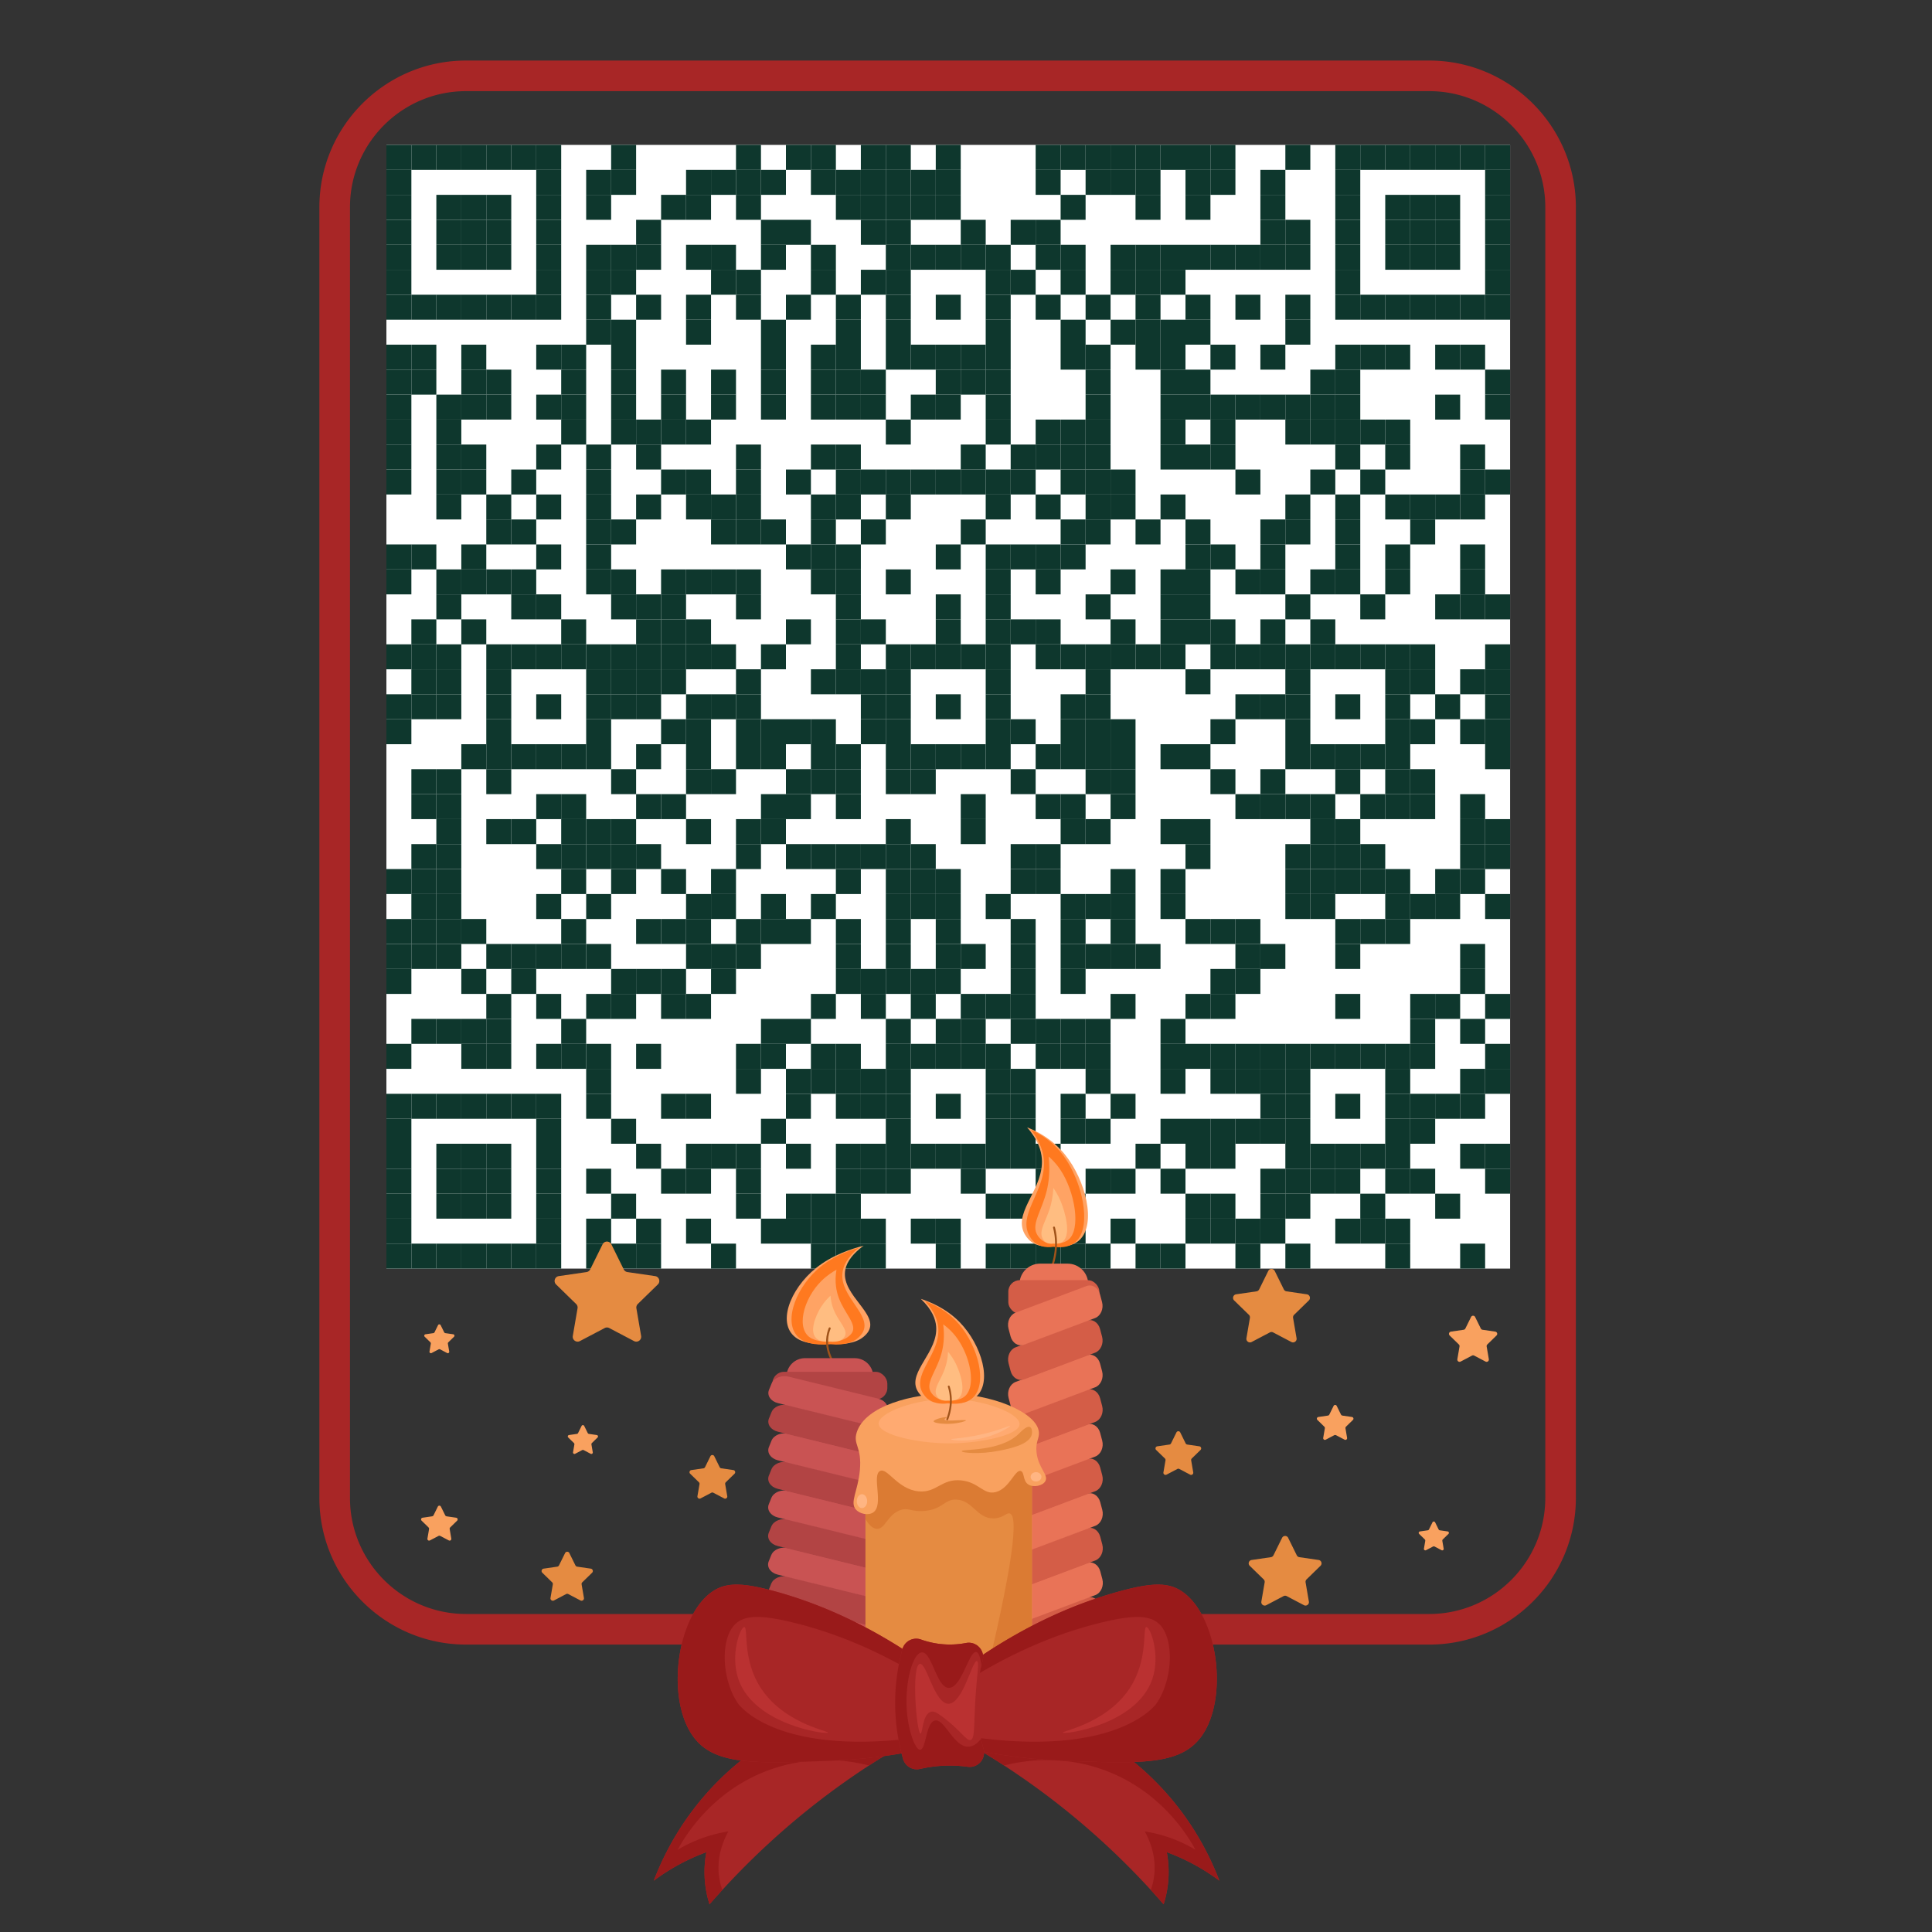 <svg xmlns="http://www.w3.org/2000/svg" viewBox="0 0 2000 2000" width="300" height="300" fill="none">
  <rect x="0" y="0" width="2000" height="2000" fill="#333333" stroke="none"/>
  <svg>
    <g>
      <g transform="translate(400, 150)scale(4.7)">
        <rect x="0" y="0" width="247.5" height="247.5" fill="#ffffff"/>
        <rect x="0.0" y="0.0" width="5.5" height="5.5" fill="#0e372d"/>
        <rect x="5.5" y="0.0" width="5.5" height="5.5" fill="#0e372d"/>
        <rect x="11.0" y="0.0" width="5.5" height="5.5" fill="#0e372d"/>
        <rect x="16.5" y="0.0" width="5.5" height="5.5" fill="#0e372d"/>
        <rect x="22.0" y="0.0" width="5.5" height="5.5" fill="#0e372d"/>
        <rect x="27.5" y="0.0" width="5.5" height="5.5" fill="#0e372d"/>
        <rect x="33.0" y="0.0" width="5.5" height="5.5" fill="#0e372d"/>
        <rect x="49.5" y="0.0" width="5.5" height="5.5" fill="#0e372d"/>
        <rect x="77.0" y="0.0" width="5.5" height="5.5" fill="#0e372d"/>
        <rect x="88.0" y="0.0" width="5.5" height="5.5" fill="#0e372d"/>
        <rect x="93.5" y="0.0" width="5.5" height="5.5" fill="#0e372d"/>
        <rect x="104.5" y="0.0" width="5.5" height="5.5" fill="#0e372d"/>
        <rect x="110.0" y="0.0" width="5.5" height="5.5" fill="#0e372d"/>
        <rect x="121.0" y="0.0" width="5.5" height="5.5" fill="#0e372d"/>
        <rect x="143.0" y="0.0" width="5.5" height="5.5" fill="#0e372d"/>
        <rect x="148.5" y="0.0" width="5.5" height="5.5" fill="#0e372d"/>
        <rect x="154.0" y="0.0" width="5.5" height="5.5" fill="#0e372d"/>
        <rect x="159.5" y="0.0" width="5.5" height="5.5" fill="#0e372d"/>
        <rect x="165.0" y="0.0" width="5.5" height="5.5" fill="#0e372d"/>
        <rect x="170.5" y="0.0" width="5.5" height="5.5" fill="#0e372d"/>
        <rect x="176.0" y="0.0" width="5.5" height="5.5" fill="#0e372d"/>
        <rect x="181.5" y="0.0" width="5.5" height="5.5" fill="#0e372d"/>
        <rect x="198.0" y="0.0" width="5.5" height="5.5" fill="#0e372d"/>
        <rect x="209.0" y="0.0" width="5.5" height="5.5" fill="#0e372d"/>
        <rect x="214.5" y="0.0" width="5.5" height="5.5" fill="#0e372d"/>
        <rect x="220.0" y="0.0" width="5.5" height="5.5" fill="#0e372d"/>
        <rect x="225.5" y="0.0" width="5.5" height="5.5" fill="#0e372d"/>
        <rect x="231.0" y="0.0" width="5.5" height="5.5" fill="#0e372d"/>
        <rect x="236.5" y="0.0" width="5.5" height="5.5" fill="#0e372d"/>
        <rect x="242.0" y="0.0" width="5.5" height="5.5" fill="#0e372d"/>
        <rect x="0.0" y="5.5" width="5.5" height="5.5" fill="#0e372d"/>
        <rect x="33.0" y="5.5" width="5.5" height="5.5" fill="#0e372d"/>
        <rect x="44.0" y="5.5" width="5.5" height="5.5" fill="#0e372d"/>
        <rect x="49.5" y="5.5" width="5.5" height="5.5" fill="#0e372d"/>
        <rect x="66.0" y="5.5" width="5.5" height="5.5" fill="#0e372d"/>
        <rect x="71.5" y="5.5" width="5.5" height="5.5" fill="#0e372d"/>
        <rect x="77.0" y="5.5" width="5.5" height="5.5" fill="#0e372d"/>
        <rect x="82.5" y="5.5" width="5.5" height="5.5" fill="#0e372d"/>
        <rect x="93.5" y="5.5" width="5.5" height="5.5" fill="#0e372d"/>
        <rect x="99.0" y="5.5" width="5.5" height="5.5" fill="#0e372d"/>
        <rect x="104.5" y="5.5" width="5.5" height="5.5" fill="#0e372d"/>
        <rect x="110.0" y="5.5" width="5.5" height="5.5" fill="#0e372d"/>
        <rect x="115.5" y="5.5" width="5.5" height="5.5" fill="#0e372d"/>
        <rect x="121.0" y="5.5" width="5.5" height="5.5" fill="#0e372d"/>
        <rect x="143.0" y="5.5" width="5.5" height="5.5" fill="#0e372d"/>
        <rect x="154.0" y="5.5" width="5.5" height="5.5" fill="#0e372d"/>
        <rect x="159.5" y="5.5" width="5.5" height="5.5" fill="#0e372d"/>
        <rect x="165.0" y="5.5" width="5.5" height="5.5" fill="#0e372d"/>
        <rect x="176.0" y="5.5" width="5.5" height="5.5" fill="#0e372d"/>
        <rect x="181.5" y="5.5" width="5.5" height="5.5" fill="#0e372d"/>
        <rect x="192.5" y="5.5" width="5.5" height="5.5" fill="#0e372d"/>
        <rect x="209.0" y="5.5" width="5.5" height="5.5" fill="#0e372d"/>
        <rect x="242.0" y="5.5" width="5.5" height="5.5" fill="#0e372d"/>
        <rect x="0.0" y="11.0" width="5.5" height="5.5" fill="#0e372d"/>
        <rect x="11.0" y="11.0" width="5.5" height="5.5" fill="#0e372d"/>
        <rect x="16.5" y="11.0" width="5.5" height="5.5" fill="#0e372d"/>
        <rect x="22.0" y="11.0" width="5.5" height="5.5" fill="#0e372d"/>
        <rect x="33.0" y="11.0" width="5.5" height="5.5" fill="#0e372d"/>
        <rect x="44.0" y="11.0" width="5.5" height="5.5" fill="#0e372d"/>
        <rect x="60.5" y="11.0" width="5.5" height="5.5" fill="#0e372d"/>
        <rect x="66.0" y="11.0" width="5.5" height="5.5" fill="#0e372d"/>
        <rect x="77.0" y="11.0" width="5.5" height="5.5" fill="#0e372d"/>
        <rect x="99.0" y="11.0" width="5.5" height="5.5" fill="#0e372d"/>
        <rect x="104.5" y="11.0" width="5.5" height="5.5" fill="#0e372d"/>
        <rect x="110.0" y="11.0" width="5.5" height="5.5" fill="#0e372d"/>
        <rect x="115.5" y="11.0" width="5.5" height="5.5" fill="#0e372d"/>
        <rect x="121.0" y="11.0" width="5.5" height="5.5" fill="#0e372d"/>
        <rect x="148.5" y="11.0" width="5.5" height="5.5" fill="#0e372d"/>
        <rect x="165.0" y="11.0" width="5.5" height="5.5" fill="#0e372d"/>
        <rect x="176.0" y="11.0" width="5.5" height="5.5" fill="#0e372d"/>
        <rect x="192.5" y="11.0" width="5.5" height="5.5" fill="#0e372d"/>
        <rect x="209.0" y="11.0" width="5.5" height="5.5" fill="#0e372d"/>
        <rect x="220.0" y="11.0" width="5.5" height="5.5" fill="#0e372d"/>
        <rect x="225.5" y="11.0" width="5.5" height="5.5" fill="#0e372d"/>
        <rect x="231.0" y="11.0" width="5.5" height="5.5" fill="#0e372d"/>
        <rect x="242.0" y="11.0" width="5.5" height="5.5" fill="#0e372d"/>
        <rect x="0.0" y="16.5" width="5.5" height="5.5" fill="#0e372d"/>
        <rect x="11.0" y="16.5" width="5.5" height="5.5" fill="#0e372d"/>
        <rect x="16.5" y="16.5" width="5.5" height="5.5" fill="#0e372d"/>
        <rect x="22.0" y="16.5" width="5.5" height="5.5" fill="#0e372d"/>
        <rect x="33.0" y="16.5" width="5.5" height="5.5" fill="#0e372d"/>
        <rect x="55.0" y="16.5" width="5.5" height="5.5" fill="#0e372d"/>
        <rect x="82.5" y="16.5" width="5.5" height="5.5" fill="#0e372d"/>
        <rect x="88.0" y="16.5" width="5.5" height="5.5" fill="#0e372d"/>
        <rect x="104.5" y="16.5" width="5.5" height="5.5" fill="#0e372d"/>
        <rect x="110.0" y="16.5" width="5.5" height="5.5" fill="#0e372d"/>
        <rect x="126.5" y="16.5" width="5.5" height="5.5" fill="#0e372d"/>
        <rect x="137.5" y="16.5" width="5.5" height="5.5" fill="#0e372d"/>
        <rect x="143.0" y="16.5" width="5.5" height="5.5" fill="#0e372d"/>
        <rect x="192.5" y="16.5" width="5.5" height="5.5" fill="#0e372d"/>
        <rect x="198.0" y="16.5" width="5.5" height="5.5" fill="#0e372d"/>
        <rect x="209.0" y="16.5" width="5.5" height="5.5" fill="#0e372d"/>
        <rect x="220.0" y="16.5" width="5.5" height="5.5" fill="#0e372d"/>
        <rect x="225.5" y="16.5" width="5.5" height="5.5" fill="#0e372d"/>
        <rect x="231.0" y="16.5" width="5.5" height="5.5" fill="#0e372d"/>
        <rect x="242.0" y="16.5" width="5.5" height="5.5" fill="#0e372d"/>
        <rect x="0.0" y="22.0" width="5.5" height="5.5" fill="#0e372d"/>
        <rect x="11.0" y="22.0" width="5.5" height="5.5" fill="#0e372d"/>
        <rect x="16.5" y="22.0" width="5.5" height="5.5" fill="#0e372d"/>
        <rect x="22.0" y="22.0" width="5.5" height="5.5" fill="#0e372d"/>
        <rect x="33.0" y="22.0" width="5.5" height="5.5" fill="#0e372d"/>
        <rect x="44.0" y="22.0" width="5.5" height="5.5" fill="#0e372d"/>
        <rect x="49.5" y="22.0" width="5.5" height="5.5" fill="#0e372d"/>
        <rect x="55.0" y="22.0" width="5.5" height="5.5" fill="#0e372d"/>
        <rect x="66.0" y="22.0" width="5.5" height="5.5" fill="#0e372d"/>
        <rect x="71.5" y="22.0" width="5.5" height="5.5" fill="#0e372d"/>
        <rect x="82.5" y="22.0" width="5.5" height="5.5" fill="#0e372d"/>
        <rect x="93.5" y="22.0" width="5.5" height="5.5" fill="#0e372d"/>
        <rect x="110.0" y="22.0" width="5.5" height="5.5" fill="#0e372d"/>
        <rect x="115.5" y="22.0" width="5.5" height="5.5" fill="#0e372d"/>
        <rect x="121.0" y="22.0" width="5.5" height="5.5" fill="#0e372d"/>
        <rect x="126.5" y="22.0" width="5.5" height="5.5" fill="#0e372d"/>
        <rect x="132.0" y="22.0" width="5.5" height="5.5" fill="#0e372d"/>
        <rect x="143.0" y="22.0" width="5.5" height="5.5" fill="#0e372d"/>
        <rect x="148.5" y="22.0" width="5.5" height="5.5" fill="#0e372d"/>
        <rect x="159.5" y="22.0" width="5.5" height="5.5" fill="#0e372d"/>
        <rect x="165.0" y="22.0" width="5.5" height="5.5" fill="#0e372d"/>
        <rect x="170.5" y="22.0" width="5.5" height="5.5" fill="#0e372d"/>
        <rect x="176.0" y="22.0" width="5.5" height="5.5" fill="#0e372d"/>
        <rect x="181.5" y="22.0" width="5.5" height="5.5" fill="#0e372d"/>
        <rect x="187.0" y="22.0" width="5.5" height="5.5" fill="#0e372d"/>
        <rect x="192.5" y="22.0" width="5.5" height="5.5" fill="#0e372d"/>
        <rect x="198.0" y="22.0" width="5.5" height="5.5" fill="#0e372d"/>
        <rect x="209.0" y="22.0" width="5.5" height="5.5" fill="#0e372d"/>
        <rect x="220.0" y="22.0" width="5.5" height="5.5" fill="#0e372d"/>
        <rect x="225.5" y="22.0" width="5.5" height="5.5" fill="#0e372d"/>
        <rect x="231.0" y="22.0" width="5.5" height="5.5" fill="#0e372d"/>
        <rect x="242.0" y="22.0" width="5.5" height="5.5" fill="#0e372d"/>
        <rect x="0.0" y="27.5" width="5.5" height="5.5" fill="#0e372d"/>
        <rect x="33.0" y="27.5" width="5.5" height="5.5" fill="#0e372d"/>
        <rect x="44.0" y="27.5" width="5.5" height="5.5" fill="#0e372d"/>
        <rect x="49.5" y="27.5" width="5.5" height="5.5" fill="#0e372d"/>
        <rect x="71.5" y="27.5" width="5.5" height="5.5" fill="#0e372d"/>
        <rect x="77.0" y="27.5" width="5.5" height="5.5" fill="#0e372d"/>
        <rect x="93.5" y="27.5" width="5.5" height="5.5" fill="#0e372d"/>
        <rect x="104.5" y="27.5" width="5.5" height="5.5" fill="#0e372d"/>
        <rect x="110.0" y="27.5" width="5.5" height="5.5" fill="#0e372d"/>
        <rect x="132.0" y="27.5" width="5.5" height="5.5" fill="#0e372d"/>
        <rect x="137.5" y="27.5" width="5.5" height="5.5" fill="#0e372d"/>
        <rect x="148.5" y="27.5" width="5.5" height="5.5" fill="#0e372d"/>
        <rect x="159.5" y="27.5" width="5.5" height="5.5" fill="#0e372d"/>
        <rect x="165.0" y="27.5" width="5.5" height="5.5" fill="#0e372d"/>
        <rect x="170.5" y="27.5" width="5.5" height="5.5" fill="#0e372d"/>
        <rect x="209.0" y="27.5" width="5.5" height="5.5" fill="#0e372d"/>
        <rect x="242.0" y="27.5" width="5.5" height="5.5" fill="#0e372d"/>
        <rect x="0.0" y="33.0" width="5.5" height="5.5" fill="#0e372d"/>
        <rect x="5.5" y="33.0" width="5.5" height="5.5" fill="#0e372d"/>
        <rect x="11.0" y="33.0" width="5.5" height="5.5" fill="#0e372d"/>
        <rect x="16.5" y="33.0" width="5.5" height="5.5" fill="#0e372d"/>
        <rect x="22.0" y="33.0" width="5.5" height="5.5" fill="#0e372d"/>
        <rect x="27.5" y="33.0" width="5.5" height="5.5" fill="#0e372d"/>
        <rect x="33.0" y="33.0" width="5.5" height="5.5" fill="#0e372d"/>
        <rect x="44.0" y="33.0" width="5.5" height="5.5" fill="#0e372d"/>
        <rect x="55.0" y="33.0" width="5.5" height="5.5" fill="#0e372d"/>
        <rect x="66.0" y="33.0" width="5.5" height="5.5" fill="#0e372d"/>
        <rect x="77.0" y="33.0" width="5.5" height="5.5" fill="#0e372d"/>
        <rect x="88.0" y="33.0" width="5.5" height="5.5" fill="#0e372d"/>
        <rect x="99.0" y="33.0" width="5.5" height="5.5" fill="#0e372d"/>
        <rect x="110.0" y="33.0" width="5.5" height="5.5" fill="#0e372d"/>
        <rect x="121.0" y="33.0" width="5.5" height="5.5" fill="#0e372d"/>
        <rect x="132.0" y="33.0" width="5.5" height="5.5" fill="#0e372d"/>
        <rect x="143.0" y="33.0" width="5.5" height="5.5" fill="#0e372d"/>
        <rect x="154.0" y="33.0" width="5.5" height="5.5" fill="#0e372d"/>
        <rect x="165.0" y="33.0" width="5.5" height="5.5" fill="#0e372d"/>
        <rect x="176.0" y="33.0" width="5.5" height="5.5" fill="#0e372d"/>
        <rect x="187.0" y="33.0" width="5.5" height="5.5" fill="#0e372d"/>
        <rect x="198.0" y="33.0" width="5.5" height="5.5" fill="#0e372d"/>
        <rect x="209.0" y="33.0" width="5.5" height="5.5" fill="#0e372d"/>
        <rect x="214.5" y="33.0" width="5.5" height="5.5" fill="#0e372d"/>
        <rect x="220.0" y="33.0" width="5.5" height="5.5" fill="#0e372d"/>
        <rect x="225.5" y="33.0" width="5.5" height="5.5" fill="#0e372d"/>
        <rect x="231.0" y="33.0" width="5.5" height="5.5" fill="#0e372d"/>
        <rect x="236.5" y="33.0" width="5.5" height="5.5" fill="#0e372d"/>
        <rect x="242.0" y="33.0" width="5.5" height="5.5" fill="#0e372d"/>
        <rect x="44.0" y="38.5" width="5.5" height="5.5" fill="#0e372d"/>
        <rect x="49.5" y="38.5" width="5.5" height="5.5" fill="#0e372d"/>
        <rect x="66.0" y="38.5" width="5.5" height="5.5" fill="#0e372d"/>
        <rect x="82.5" y="38.5" width="5.5" height="5.5" fill="#0e372d"/>
        <rect x="99.0" y="38.5" width="5.5" height="5.5" fill="#0e372d"/>
        <rect x="110.0" y="38.5" width="5.5" height="5.5" fill="#0e372d"/>
        <rect x="132.0" y="38.5" width="5.5" height="5.5" fill="#0e372d"/>
        <rect x="148.5" y="38.5" width="5.5" height="5.5" fill="#0e372d"/>
        <rect x="159.5" y="38.5" width="5.5" height="5.5" fill="#0e372d"/>
        <rect x="165.0" y="38.5" width="5.5" height="5.5" fill="#0e372d"/>
        <rect x="170.5" y="38.5" width="5.5" height="5.5" fill="#0e372d"/>
        <rect x="176.0" y="38.5" width="5.5" height="5.5" fill="#0e372d"/>
        <rect x="198.0" y="38.5" width="5.5" height="5.5" fill="#0e372d"/>
        <rect x="0.0" y="44.0" width="5.5" height="5.5" fill="#0e372d"/>
        <rect x="5.5" y="44.0" width="5.5" height="5.5" fill="#0e372d"/>
        <rect x="16.5" y="44.0" width="5.5" height="5.5" fill="#0e372d"/>
        <rect x="33.0" y="44.0" width="5.5" height="5.5" fill="#0e372d"/>
        <rect x="38.5" y="44.0" width="5.5" height="5.5" fill="#0e372d"/>
        <rect x="49.5" y="44.0" width="5.5" height="5.5" fill="#0e372d"/>
        <rect x="82.5" y="44.0" width="5.5" height="5.5" fill="#0e372d"/>
        <rect x="93.5" y="44.0" width="5.5" height="5.5" fill="#0e372d"/>
        <rect x="99.0" y="44.0" width="5.5" height="5.5" fill="#0e372d"/>
        <rect x="110.0" y="44.0" width="5.5" height="5.5" fill="#0e372d"/>
        <rect x="115.5" y="44.0" width="5.5" height="5.5" fill="#0e372d"/>
        <rect x="121.0" y="44.0" width="5.5" height="5.5" fill="#0e372d"/>
        <rect x="126.5" y="44.0" width="5.5" height="5.5" fill="#0e372d"/>
        <rect x="132.0" y="44.0" width="5.5" height="5.5" fill="#0e372d"/>
        <rect x="148.5" y="44.0" width="5.5" height="5.5" fill="#0e372d"/>
        <rect x="154.0" y="44.0" width="5.5" height="5.5" fill="#0e372d"/>
        <rect x="165.0" y="44.0" width="5.5" height="5.5" fill="#0e372d"/>
        <rect x="170.5" y="44.0" width="5.5" height="5.5" fill="#0e372d"/>
        <rect x="181.5" y="44.0" width="5.5" height="5.5" fill="#0e372d"/>
        <rect x="192.5" y="44.0" width="5.5" height="5.5" fill="#0e372d"/>
        <rect x="209.0" y="44.0" width="5.5" height="5.5" fill="#0e372d"/>
        <rect x="214.5" y="44.0" width="5.5" height="5.5" fill="#0e372d"/>
        <rect x="220.0" y="44.0" width="5.5" height="5.5" fill="#0e372d"/>
        <rect x="231.0" y="44.0" width="5.5" height="5.5" fill="#0e372d"/>
        <rect x="236.5" y="44.0" width="5.5" height="5.5" fill="#0e372d"/>
        <rect x="0.0" y="49.5" width="5.5" height="5.5" fill="#0e372d"/>
        <rect x="5.5" y="49.5" width="5.5" height="5.5" fill="#0e372d"/>
        <rect x="16.5" y="49.5" width="5.5" height="5.5" fill="#0e372d"/>
        <rect x="22.0" y="49.5" width="5.5" height="5.5" fill="#0e372d"/>
        <rect x="38.5" y="49.5" width="5.5" height="5.5" fill="#0e372d"/>
        <rect x="49.5" y="49.5" width="5.5" height="5.5" fill="#0e372d"/>
        <rect x="60.5" y="49.5" width="5.5" height="5.5" fill="#0e372d"/>
        <rect x="71.5" y="49.5" width="5.5" height="5.5" fill="#0e372d"/>
        <rect x="82.5" y="49.5" width="5.5" height="5.5" fill="#0e372d"/>
        <rect x="93.5" y="49.5" width="5.5" height="5.5" fill="#0e372d"/>
        <rect x="99.0" y="49.5" width="5.5" height="5.5" fill="#0e372d"/>
        <rect x="104.5" y="49.5" width="5.5" height="5.5" fill="#0e372d"/>
        <rect x="121.0" y="49.5" width="5.5" height="5.5" fill="#0e372d"/>
        <rect x="126.5" y="49.5" width="5.5" height="5.5" fill="#0e372d"/>
        <rect x="132.0" y="49.5" width="5.5" height="5.5" fill="#0e372d"/>
        <rect x="154.0" y="49.5" width="5.5" height="5.5" fill="#0e372d"/>
        <rect x="170.5" y="49.5" width="5.5" height="5.5" fill="#0e372d"/>
        <rect x="176.0" y="49.5" width="5.5" height="5.5" fill="#0e372d"/>
        <rect x="203.5" y="49.5" width="5.5" height="5.5" fill="#0e372d"/>
        <rect x="209.0" y="49.5" width="5.5" height="5.5" fill="#0e372d"/>
        <rect x="242.0" y="49.5" width="5.5" height="5.5" fill="#0e372d"/>
        <rect x="0.0" y="55.0" width="5.5" height="5.5" fill="#0e372d"/>
        <rect x="11.0" y="55.0" width="5.5" height="5.5" fill="#0e372d"/>
        <rect x="16.5" y="55.0" width="5.5" height="5.5" fill="#0e372d"/>
        <rect x="22.0" y="55.0" width="5.5" height="5.5" fill="#0e372d"/>
        <rect x="33.0" y="55.0" width="5.5" height="5.5" fill="#0e372d"/>
        <rect x="38.5" y="55.0" width="5.5" height="5.5" fill="#0e372d"/>
        <rect x="49.5" y="55.0" width="5.5" height="5.5" fill="#0e372d"/>
        <rect x="60.5" y="55.0" width="5.5" height="5.5" fill="#0e372d"/>
        <rect x="71.5" y="55.0" width="5.5" height="5.5" fill="#0e372d"/>
        <rect x="82.5" y="55.0" width="5.5" height="5.5" fill="#0e372d"/>
        <rect x="93.5" y="55.0" width="5.5" height="5.5" fill="#0e372d"/>
        <rect x="99.0" y="55.0" width="5.5" height="5.5" fill="#0e372d"/>
        <rect x="104.5" y="55.0" width="5.5" height="5.5" fill="#0e372d"/>
        <rect x="115.5" y="55.0" width="5.5" height="5.5" fill="#0e372d"/>
        <rect x="121.0" y="55.0" width="5.5" height="5.5" fill="#0e372d"/>
        <rect x="132.0" y="55.0" width="5.5" height="5.5" fill="#0e372d"/>
        <rect x="154.0" y="55.0" width="5.5" height="5.5" fill="#0e372d"/>
        <rect x="170.5" y="55.0" width="5.5" height="5.5" fill="#0e372d"/>
        <rect x="176.0" y="55.0" width="5.5" height="5.5" fill="#0e372d"/>
        <rect x="181.5" y="55.0" width="5.5" height="5.5" fill="#0e372d"/>
        <rect x="187.0" y="55.0" width="5.5" height="5.5" fill="#0e372d"/>
        <rect x="192.5" y="55.0" width="5.5" height="5.5" fill="#0e372d"/>
        <rect x="198.0" y="55.0" width="5.5" height="5.5" fill="#0e372d"/>
        <rect x="203.5" y="55.0" width="5.5" height="5.5" fill="#0e372d"/>
        <rect x="209.0" y="55.0" width="5.5" height="5.5" fill="#0e372d"/>
        <rect x="231.0" y="55.0" width="5.5" height="5.5" fill="#0e372d"/>
        <rect x="242.0" y="55.0" width="5.5" height="5.5" fill="#0e372d"/>
        <rect x="0.0" y="60.5" width="5.5" height="5.5" fill="#0e372d"/>
        <rect x="11.0" y="60.5" width="5.5" height="5.5" fill="#0e372d"/>
        <rect x="38.5" y="60.5" width="5.5" height="5.5" fill="#0e372d"/>
        <rect x="49.5" y="60.5" width="5.5" height="5.5" fill="#0e372d"/>
        <rect x="55.0" y="60.5" width="5.5" height="5.5" fill="#0e372d"/>
        <rect x="60.5" y="60.5" width="5.5" height="5.5" fill="#0e372d"/>
        <rect x="66.0" y="60.5" width="5.5" height="5.5" fill="#0e372d"/>
        <rect x="110.0" y="60.5" width="5.5" height="5.5" fill="#0e372d"/>
        <rect x="132.0" y="60.5" width="5.5" height="5.5" fill="#0e372d"/>
        <rect x="143.0" y="60.5" width="5.5" height="5.5" fill="#0e372d"/>
        <rect x="148.5" y="60.5" width="5.5" height="5.5" fill="#0e372d"/>
        <rect x="154.0" y="60.5" width="5.5" height="5.5" fill="#0e372d"/>
        <rect x="170.5" y="60.5" width="5.5" height="5.5" fill="#0e372d"/>
        <rect x="181.5" y="60.5" width="5.5" height="5.5" fill="#0e372d"/>
        <rect x="198.0" y="60.5" width="5.5" height="5.5" fill="#0e372d"/>
        <rect x="203.5" y="60.5" width="5.5" height="5.5" fill="#0e372d"/>
        <rect x="209.0" y="60.5" width="5.5" height="5.5" fill="#0e372d"/>
        <rect x="214.5" y="60.5" width="5.5" height="5.5" fill="#0e372d"/>
        <rect x="220.0" y="60.5" width="5.5" height="5.5" fill="#0e372d"/>
        <rect x="0.0" y="66.0" width="5.5" height="5.5" fill="#0e372d"/>
        <rect x="11.0" y="66.0" width="5.5" height="5.5" fill="#0e372d"/>
        <rect x="16.5" y="66.0" width="5.5" height="5.5" fill="#0e372d"/>
        <rect x="33.0" y="66.0" width="5.5" height="5.5" fill="#0e372d"/>
        <rect x="44.0" y="66.0" width="5.5" height="5.5" fill="#0e372d"/>
        <rect x="55.0" y="66.0" width="5.5" height="5.5" fill="#0e372d"/>
        <rect x="77.0" y="66.0" width="5.5" height="5.5" fill="#0e372d"/>
        <rect x="93.5" y="66.0" width="5.5" height="5.5" fill="#0e372d"/>
        <rect x="99.0" y="66.0" width="5.5" height="5.5" fill="#0e372d"/>
        <rect x="126.5" y="66.0" width="5.5" height="5.5" fill="#0e372d"/>
        <rect x="137.5" y="66.0" width="5.5" height="5.5" fill="#0e372d"/>
        <rect x="143.0" y="66.0" width="5.5" height="5.5" fill="#0e372d"/>
        <rect x="148.5" y="66.0" width="5.5" height="5.5" fill="#0e372d"/>
        <rect x="154.0" y="66.0" width="5.5" height="5.5" fill="#0e372d"/>
        <rect x="170.5" y="66.0" width="5.5" height="5.5" fill="#0e372d"/>
        <rect x="176.0" y="66.0" width="5.5" height="5.5" fill="#0e372d"/>
        <rect x="181.5" y="66.0" width="5.5" height="5.5" fill="#0e372d"/>
        <rect x="209.0" y="66.0" width="5.5" height="5.5" fill="#0e372d"/>
        <rect x="220.0" y="66.0" width="5.5" height="5.5" fill="#0e372d"/>
        <rect x="236.5" y="66.0" width="5.5" height="5.5" fill="#0e372d"/>
        <rect x="0.0" y="71.5" width="5.5" height="5.5" fill="#0e372d"/>
        <rect x="11.0" y="71.5" width="5.5" height="5.5" fill="#0e372d"/>
        <rect x="16.5" y="71.5" width="5.5" height="5.5" fill="#0e372d"/>
        <rect x="27.5" y="71.5" width="5.5" height="5.5" fill="#0e372d"/>
        <rect x="44.0" y="71.5" width="5.5" height="5.5" fill="#0e372d"/>
        <rect x="60.5" y="71.5" width="5.5" height="5.5" fill="#0e372d"/>
        <rect x="66.0" y="71.5" width="5.5" height="5.5" fill="#0e372d"/>
        <rect x="77.0" y="71.5" width="5.5" height="5.5" fill="#0e372d"/>
        <rect x="88.0" y="71.5" width="5.5" height="5.5" fill="#0e372d"/>
        <rect x="99.0" y="71.5" width="5.5" height="5.5" fill="#0e372d"/>
        <rect x="104.5" y="71.5" width="5.5" height="5.5" fill="#0e372d"/>
        <rect x="110.0" y="71.5" width="5.5" height="5.5" fill="#0e372d"/>
        <rect x="115.5" y="71.5" width="5.5" height="5.5" fill="#0e372d"/>
        <rect x="121.0" y="71.5" width="5.5" height="5.5" fill="#0e372d"/>
        <rect x="126.5" y="71.5" width="5.5" height="5.5" fill="#0e372d"/>
        <rect x="132.0" y="71.5" width="5.5" height="5.5" fill="#0e372d"/>
        <rect x="137.5" y="71.5" width="5.5" height="5.5" fill="#0e372d"/>
        <rect x="148.5" y="71.5" width="5.5" height="5.5" fill="#0e372d"/>
        <rect x="154.0" y="71.5" width="5.5" height="5.5" fill="#0e372d"/>
        <rect x="159.5" y="71.5" width="5.5" height="5.5" fill="#0e372d"/>
        <rect x="187.0" y="71.5" width="5.5" height="5.5" fill="#0e372d"/>
        <rect x="203.5" y="71.5" width="5.5" height="5.5" fill="#0e372d"/>
        <rect x="214.5" y="71.5" width="5.5" height="5.5" fill="#0e372d"/>
        <rect x="236.5" y="71.5" width="5.5" height="5.5" fill="#0e372d"/>
        <rect x="242.0" y="71.5" width="5.5" height="5.5" fill="#0e372d"/>
        <rect x="11.0" y="77.0" width="5.5" height="5.5" fill="#0e372d"/>
        <rect x="22.0" y="77.0" width="5.5" height="5.5" fill="#0e372d"/>
        <rect x="33.0" y="77.0" width="5.5" height="5.5" fill="#0e372d"/>
        <rect x="44.0" y="77.0" width="5.5" height="5.5" fill="#0e372d"/>
        <rect x="55.0" y="77.0" width="5.5" height="5.5" fill="#0e372d"/>
        <rect x="66.0" y="77.0" width="5.5" height="5.5" fill="#0e372d"/>
        <rect x="71.5" y="77.0" width="5.5" height="5.5" fill="#0e372d"/>
        <rect x="77.0" y="77.0" width="5.5" height="5.5" fill="#0e372d"/>
        <rect x="93.5" y="77.0" width="5.5" height="5.5" fill="#0e372d"/>
        <rect x="99.0" y="77.0" width="5.5" height="5.5" fill="#0e372d"/>
        <rect x="110.0" y="77.0" width="5.5" height="5.5" fill="#0e372d"/>
        <rect x="132.0" y="77.0" width="5.5" height="5.5" fill="#0e372d"/>
        <rect x="143.0" y="77.0" width="5.5" height="5.5" fill="#0e372d"/>
        <rect x="154.0" y="77.0" width="5.5" height="5.5" fill="#0e372d"/>
        <rect x="159.5" y="77.0" width="5.5" height="5.5" fill="#0e372d"/>
        <rect x="170.5" y="77.0" width="5.5" height="5.5" fill="#0e372d"/>
        <rect x="198.0" y="77.0" width="5.5" height="5.5" fill="#0e372d"/>
        <rect x="209.0" y="77.0" width="5.5" height="5.5" fill="#0e372d"/>
        <rect x="220.0" y="77.0" width="5.5" height="5.5" fill="#0e372d"/>
        <rect x="225.5" y="77.0" width="5.5" height="5.5" fill="#0e372d"/>
        <rect x="231.0" y="77.0" width="5.5" height="5.5" fill="#0e372d"/>
        <rect x="236.5" y="77.0" width="5.5" height="5.5" fill="#0e372d"/>
        <rect x="22.0" y="82.5" width="5.5" height="5.5" fill="#0e372d"/>
        <rect x="27.5" y="82.5" width="5.5" height="5.5" fill="#0e372d"/>
        <rect x="44.0" y="82.5" width="5.5" height="5.5" fill="#0e372d"/>
        <rect x="49.5" y="82.5" width="5.5" height="5.5" fill="#0e372d"/>
        <rect x="71.5" y="82.5" width="5.5" height="5.5" fill="#0e372d"/>
        <rect x="77.0" y="82.5" width="5.5" height="5.5" fill="#0e372d"/>
        <rect x="82.5" y="82.5" width="5.5" height="5.5" fill="#0e372d"/>
        <rect x="93.5" y="82.5" width="5.5" height="5.5" fill="#0e372d"/>
        <rect x="104.5" y="82.5" width="5.5" height="5.5" fill="#0e372d"/>
        <rect x="126.5" y="82.5" width="5.5" height="5.5" fill="#0e372d"/>
        <rect x="148.5" y="82.5" width="5.5" height="5.5" fill="#0e372d"/>
        <rect x="154.0" y="82.5" width="5.5" height="5.5" fill="#0e372d"/>
        <rect x="165.0" y="82.5" width="5.5" height="5.5" fill="#0e372d"/>
        <rect x="176.0" y="82.5" width="5.5" height="5.5" fill="#0e372d"/>
        <rect x="192.5" y="82.5" width="5.5" height="5.5" fill="#0e372d"/>
        <rect x="198.0" y="82.5" width="5.5" height="5.5" fill="#0e372d"/>
        <rect x="209.0" y="82.5" width="5.5" height="5.5" fill="#0e372d"/>
        <rect x="225.5" y="82.5" width="5.5" height="5.5" fill="#0e372d"/>
        <rect x="0.0" y="88.0" width="5.5" height="5.5" fill="#0e372d"/>
        <rect x="5.5" y="88.0" width="5.5" height="5.5" fill="#0e372d"/>
        <rect x="16.5" y="88.0" width="5.5" height="5.5" fill="#0e372d"/>
        <rect x="33.0" y="88.0" width="5.5" height="5.5" fill="#0e372d"/>
        <rect x="44.0" y="88.0" width="5.5" height="5.5" fill="#0e372d"/>
        <rect x="88.0" y="88.0" width="5.5" height="5.5" fill="#0e372d"/>
        <rect x="93.5" y="88.0" width="5.5" height="5.5" fill="#0e372d"/>
        <rect x="99.0" y="88.0" width="5.5" height="5.5" fill="#0e372d"/>
        <rect x="121.0" y="88.0" width="5.5" height="5.5" fill="#0e372d"/>
        <rect x="132.0" y="88.0" width="5.5" height="5.5" fill="#0e372d"/>
        <rect x="137.5" y="88.0" width="5.5" height="5.5" fill="#0e372d"/>
        <rect x="143.0" y="88.0" width="5.5" height="5.5" fill="#0e372d"/>
        <rect x="148.5" y="88.0" width="5.5" height="5.5" fill="#0e372d"/>
        <rect x="176.0" y="88.0" width="5.5" height="5.5" fill="#0e372d"/>
        <rect x="181.5" y="88.0" width="5.5" height="5.5" fill="#0e372d"/>
        <rect x="192.5" y="88.0" width="5.5" height="5.5" fill="#0e372d"/>
        <rect x="209.0" y="88.0" width="5.5" height="5.5" fill="#0e372d"/>
        <rect x="220.0" y="88.0" width="5.5" height="5.5" fill="#0e372d"/>
        <rect x="236.5" y="88.0" width="5.5" height="5.5" fill="#0e372d"/>
        <rect x="0.0" y="93.5" width="5.5" height="5.5" fill="#0e372d"/>
        <rect x="11.0" y="93.5" width="5.5" height="5.5" fill="#0e372d"/>
        <rect x="16.5" y="93.5" width="5.5" height="5.5" fill="#0e372d"/>
        <rect x="22.0" y="93.5" width="5.5" height="5.5" fill="#0e372d"/>
        <rect x="27.5" y="93.5" width="5.5" height="5.5" fill="#0e372d"/>
        <rect x="44.0" y="93.5" width="5.5" height="5.5" fill="#0e372d"/>
        <rect x="49.5" y="93.5" width="5.5" height="5.5" fill="#0e372d"/>
        <rect x="60.5" y="93.5" width="5.5" height="5.5" fill="#0e372d"/>
        <rect x="66.0" y="93.5" width="5.5" height="5.5" fill="#0e372d"/>
        <rect x="71.5" y="93.5" width="5.5" height="5.5" fill="#0e372d"/>
        <rect x="77.0" y="93.5" width="5.5" height="5.5" fill="#0e372d"/>
        <rect x="93.5" y="93.5" width="5.5" height="5.5" fill="#0e372d"/>
        <rect x="99.0" y="93.5" width="5.5" height="5.5" fill="#0e372d"/>
        <rect x="110.0" y="93.5" width="5.5" height="5.5" fill="#0e372d"/>
        <rect x="132.0" y="93.5" width="5.5" height="5.5" fill="#0e372d"/>
        <rect x="143.0" y="93.5" width="5.5" height="5.5" fill="#0e372d"/>
        <rect x="159.5" y="93.5" width="5.5" height="5.5" fill="#0e372d"/>
        <rect x="170.5" y="93.5" width="5.5" height="5.5" fill="#0e372d"/>
        <rect x="176.0" y="93.5" width="5.5" height="5.5" fill="#0e372d"/>
        <rect x="187.0" y="93.5" width="5.5" height="5.5" fill="#0e372d"/>
        <rect x="192.5" y="93.5" width="5.5" height="5.5" fill="#0e372d"/>
        <rect x="203.5" y="93.5" width="5.5" height="5.5" fill="#0e372d"/>
        <rect x="209.0" y="93.5" width="5.5" height="5.5" fill="#0e372d"/>
        <rect x="220.0" y="93.5" width="5.5" height="5.5" fill="#0e372d"/>
        <rect x="236.5" y="93.5" width="5.5" height="5.5" fill="#0e372d"/>
        <rect x="11.0" y="99.0" width="5.5" height="5.5" fill="#0e372d"/>
        <rect x="27.5" y="99.0" width="5.5" height="5.5" fill="#0e372d"/>
        <rect x="33.0" y="99.0" width="5.5" height="5.5" fill="#0e372d"/>
        <rect x="49.5" y="99.0" width="5.5" height="5.5" fill="#0e372d"/>
        <rect x="55.0" y="99.0" width="5.5" height="5.5" fill="#0e372d"/>
        <rect x="60.5" y="99.0" width="5.5" height="5.5" fill="#0e372d"/>
        <rect x="77.0" y="99.0" width="5.5" height="5.5" fill="#0e372d"/>
        <rect x="99.0" y="99.0" width="5.5" height="5.5" fill="#0e372d"/>
        <rect x="121.0" y="99.0" width="5.5" height="5.5" fill="#0e372d"/>
        <rect x="132.0" y="99.0" width="5.5" height="5.5" fill="#0e372d"/>
        <rect x="154.0" y="99.0" width="5.5" height="5.5" fill="#0e372d"/>
        <rect x="170.5" y="99.0" width="5.5" height="5.5" fill="#0e372d"/>
        <rect x="176.0" y="99.0" width="5.5" height="5.5" fill="#0e372d"/>
        <rect x="198.0" y="99.0" width="5.5" height="5.5" fill="#0e372d"/>
        <rect x="214.5" y="99.0" width="5.5" height="5.5" fill="#0e372d"/>
        <rect x="231.0" y="99.0" width="5.5" height="5.5" fill="#0e372d"/>
        <rect x="236.5" y="99.0" width="5.5" height="5.5" fill="#0e372d"/>
        <rect x="242.0" y="99.0" width="5.5" height="5.5" fill="#0e372d"/>
        <rect x="5.5" y="104.5" width="5.5" height="5.5" fill="#0e372d"/>
        <rect x="16.5" y="104.5" width="5.5" height="5.5" fill="#0e372d"/>
        <rect x="38.5" y="104.5" width="5.5" height="5.5" fill="#0e372d"/>
        <rect x="55.0" y="104.5" width="5.5" height="5.5" fill="#0e372d"/>
        <rect x="60.5" y="104.5" width="5.5" height="5.5" fill="#0e372d"/>
        <rect x="66.0" y="104.5" width="5.5" height="5.5" fill="#0e372d"/>
        <rect x="88.0" y="104.5" width="5.5" height="5.5" fill="#0e372d"/>
        <rect x="99.0" y="104.5" width="5.5" height="5.5" fill="#0e372d"/>
        <rect x="104.5" y="104.5" width="5.5" height="5.5" fill="#0e372d"/>
        <rect x="121.0" y="104.5" width="5.5" height="5.5" fill="#0e372d"/>
        <rect x="132.0" y="104.5" width="5.5" height="5.5" fill="#0e372d"/>
        <rect x="137.5" y="104.5" width="5.5" height="5.5" fill="#0e372d"/>
        <rect x="143.0" y="104.5" width="5.5" height="5.5" fill="#0e372d"/>
        <rect x="159.5" y="104.5" width="5.5" height="5.5" fill="#0e372d"/>
        <rect x="170.5" y="104.5" width="5.5" height="5.5" fill="#0e372d"/>
        <rect x="176.0" y="104.5" width="5.5" height="5.5" fill="#0e372d"/>
        <rect x="181.5" y="104.5" width="5.5" height="5.5" fill="#0e372d"/>
        <rect x="192.5" y="104.5" width="5.5" height="5.5" fill="#0e372d"/>
        <rect x="203.5" y="104.5" width="5.5" height="5.5" fill="#0e372d"/>
        <rect x="0.0" y="110.0" width="5.5" height="5.5" fill="#0e372d"/>
        <rect x="5.5" y="110.0" width="5.5" height="5.5" fill="#0e372d"/>
        <rect x="11.0" y="110.0" width="5.5" height="5.5" fill="#0e372d"/>
        <rect x="22.0" y="110.0" width="5.5" height="5.5" fill="#0e372d"/>
        <rect x="27.5" y="110.0" width="5.5" height="5.5" fill="#0e372d"/>
        <rect x="33.0" y="110.0" width="5.5" height="5.5" fill="#0e372d"/>
        <rect x="38.5" y="110.0" width="5.5" height="5.5" fill="#0e372d"/>
        <rect x="44.0" y="110.0" width="5.5" height="5.5" fill="#0e372d"/>
        <rect x="49.5" y="110.0" width="5.5" height="5.5" fill="#0e372d"/>
        <rect x="55.0" y="110.0" width="5.5" height="5.5" fill="#0e372d"/>
        <rect x="60.5" y="110.0" width="5.5" height="5.5" fill="#0e372d"/>
        <rect x="66.0" y="110.0" width="5.5" height="5.5" fill="#0e372d"/>
        <rect x="71.5" y="110.0" width="5.5" height="5.5" fill="#0e372d"/>
        <rect x="82.5" y="110.0" width="5.5" height="5.5" fill="#0e372d"/>
        <rect x="99.0" y="110.0" width="5.5" height="5.5" fill="#0e372d"/>
        <rect x="110.0" y="110.0" width="5.5" height="5.5" fill="#0e372d"/>
        <rect x="115.5" y="110.0" width="5.5" height="5.5" fill="#0e372d"/>
        <rect x="121.0" y="110.0" width="5.5" height="5.5" fill="#0e372d"/>
        <rect x="126.5" y="110.0" width="5.5" height="5.5" fill="#0e372d"/>
        <rect x="132.0" y="110.0" width="5.5" height="5.5" fill="#0e372d"/>
        <rect x="143.0" y="110.0" width="5.5" height="5.5" fill="#0e372d"/>
        <rect x="148.5" y="110.0" width="5.5" height="5.5" fill="#0e372d"/>
        <rect x="154.0" y="110.0" width="5.5" height="5.5" fill="#0e372d"/>
        <rect x="159.5" y="110.0" width="5.5" height="5.5" fill="#0e372d"/>
        <rect x="165.0" y="110.0" width="5.5" height="5.5" fill="#0e372d"/>
        <rect x="170.5" y="110.0" width="5.5" height="5.5" fill="#0e372d"/>
        <rect x="181.5" y="110.0" width="5.5" height="5.5" fill="#0e372d"/>
        <rect x="187.0" y="110.0" width="5.5" height="5.5" fill="#0e372d"/>
        <rect x="192.5" y="110.0" width="5.5" height="5.5" fill="#0e372d"/>
        <rect x="198.0" y="110.0" width="5.5" height="5.5" fill="#0e372d"/>
        <rect x="203.5" y="110.0" width="5.5" height="5.5" fill="#0e372d"/>
        <rect x="209.0" y="110.0" width="5.5" height="5.5" fill="#0e372d"/>
        <rect x="214.5" y="110.0" width="5.5" height="5.5" fill="#0e372d"/>
        <rect x="220.0" y="110.0" width="5.5" height="5.5" fill="#0e372d"/>
        <rect x="225.5" y="110.0" width="5.5" height="5.5" fill="#0e372d"/>
        <rect x="242.0" y="110.0" width="5.5" height="5.5" fill="#0e372d"/>
        <rect x="5.5" y="115.5" width="5.5" height="5.5" fill="#0e372d"/>
        <rect x="11.0" y="115.5" width="5.5" height="5.5" fill="#0e372d"/>
        <rect x="22.0" y="115.5" width="5.5" height="5.5" fill="#0e372d"/>
        <rect x="44.0" y="115.5" width="5.5" height="5.5" fill="#0e372d"/>
        <rect x="49.5" y="115.5" width="5.5" height="5.5" fill="#0e372d"/>
        <rect x="55.0" y="115.5" width="5.5" height="5.5" fill="#0e372d"/>
        <rect x="60.5" y="115.5" width="5.5" height="5.5" fill="#0e372d"/>
        <rect x="77.0" y="115.5" width="5.5" height="5.5" fill="#0e372d"/>
        <rect x="93.5" y="115.5" width="5.5" height="5.5" fill="#0e372d"/>
        <rect x="99.0" y="115.5" width="5.5" height="5.5" fill="#0e372d"/>
        <rect x="104.5" y="115.5" width="5.5" height="5.5" fill="#0e372d"/>
        <rect x="110.0" y="115.5" width="5.5" height="5.5" fill="#0e372d"/>
        <rect x="132.0" y="115.5" width="5.5" height="5.5" fill="#0e372d"/>
        <rect x="154.0" y="115.5" width="5.5" height="5.5" fill="#0e372d"/>
        <rect x="176.0" y="115.5" width="5.5" height="5.5" fill="#0e372d"/>
        <rect x="198.0" y="115.5" width="5.5" height="5.5" fill="#0e372d"/>
        <rect x="220.0" y="115.5" width="5.5" height="5.5" fill="#0e372d"/>
        <rect x="225.5" y="115.5" width="5.5" height="5.5" fill="#0e372d"/>
        <rect x="236.5" y="115.5" width="5.5" height="5.5" fill="#0e372d"/>
        <rect x="242.0" y="115.5" width="5.5" height="5.5" fill="#0e372d"/>
        <rect x="0.0" y="121.0" width="5.5" height="5.5" fill="#0e372d"/>
        <rect x="5.5" y="121.0" width="5.5" height="5.5" fill="#0e372d"/>
        <rect x="11.0" y="121.0" width="5.5" height="5.5" fill="#0e372d"/>
        <rect x="22.0" y="121.0" width="5.5" height="5.5" fill="#0e372d"/>
        <rect x="33.0" y="121.0" width="5.5" height="5.5" fill="#0e372d"/>
        <rect x="44.0" y="121.0" width="5.5" height="5.5" fill="#0e372d"/>
        <rect x="49.5" y="121.0" width="5.5" height="5.5" fill="#0e372d"/>
        <rect x="55.0" y="121.0" width="5.5" height="5.5" fill="#0e372d"/>
        <rect x="66.0" y="121.0" width="5.5" height="5.5" fill="#0e372d"/>
        <rect x="71.5" y="121.0" width="5.5" height="5.5" fill="#0e372d"/>
        <rect x="77.0" y="121.0" width="5.5" height="5.5" fill="#0e372d"/>
        <rect x="104.5" y="121.0" width="5.5" height="5.5" fill="#0e372d"/>
        <rect x="110.0" y="121.0" width="5.5" height="5.5" fill="#0e372d"/>
        <rect x="121.0" y="121.0" width="5.5" height="5.5" fill="#0e372d"/>
        <rect x="132.0" y="121.0" width="5.5" height="5.5" fill="#0e372d"/>
        <rect x="148.5" y="121.0" width="5.5" height="5.5" fill="#0e372d"/>
        <rect x="154.0" y="121.0" width="5.5" height="5.5" fill="#0e372d"/>
        <rect x="187.0" y="121.0" width="5.5" height="5.5" fill="#0e372d"/>
        <rect x="192.5" y="121.0" width="5.5" height="5.5" fill="#0e372d"/>
        <rect x="198.0" y="121.0" width="5.5" height="5.5" fill="#0e372d"/>
        <rect x="209.0" y="121.0" width="5.5" height="5.5" fill="#0e372d"/>
        <rect x="220.0" y="121.0" width="5.5" height="5.5" fill="#0e372d"/>
        <rect x="231.0" y="121.0" width="5.5" height="5.5" fill="#0e372d"/>
        <rect x="242.0" y="121.0" width="5.5" height="5.5" fill="#0e372d"/>
        <rect x="0.0" y="126.5" width="5.5" height="5.5" fill="#0e372d"/>
        <rect x="22.0" y="126.5" width="5.5" height="5.5" fill="#0e372d"/>
        <rect x="44.0" y="126.5" width="5.5" height="5.5" fill="#0e372d"/>
        <rect x="60.5" y="126.5" width="5.5" height="5.5" fill="#0e372d"/>
        <rect x="66.0" y="126.5" width="5.5" height="5.5" fill="#0e372d"/>
        <rect x="77.0" y="126.5" width="5.5" height="5.5" fill="#0e372d"/>
        <rect x="82.5" y="126.5" width="5.5" height="5.5" fill="#0e372d"/>
        <rect x="88.0" y="126.5" width="5.5" height="5.5" fill="#0e372d"/>
        <rect x="93.5" y="126.5" width="5.5" height="5.5" fill="#0e372d"/>
        <rect x="104.5" y="126.5" width="5.5" height="5.5" fill="#0e372d"/>
        <rect x="110.0" y="126.5" width="5.5" height="5.5" fill="#0e372d"/>
        <rect x="132.0" y="126.5" width="5.5" height="5.5" fill="#0e372d"/>
        <rect x="137.5" y="126.5" width="5.5" height="5.5" fill="#0e372d"/>
        <rect x="148.5" y="126.5" width="5.5" height="5.5" fill="#0e372d"/>
        <rect x="154.0" y="126.5" width="5.5" height="5.5" fill="#0e372d"/>
        <rect x="159.5" y="126.5" width="5.5" height="5.5" fill="#0e372d"/>
        <rect x="181.5" y="126.5" width="5.5" height="5.5" fill="#0e372d"/>
        <rect x="198.0" y="126.5" width="5.5" height="5.5" fill="#0e372d"/>
        <rect x="220.0" y="126.5" width="5.5" height="5.5" fill="#0e372d"/>
        <rect x="225.5" y="126.5" width="5.5" height="5.5" fill="#0e372d"/>
        <rect x="236.5" y="126.5" width="5.5" height="5.5" fill="#0e372d"/>
        <rect x="242.0" y="126.5" width="5.5" height="5.5" fill="#0e372d"/>
        <rect x="16.5" y="132.0" width="5.5" height="5.5" fill="#0e372d"/>
        <rect x="22.0" y="132.0" width="5.5" height="5.5" fill="#0e372d"/>
        <rect x="27.5" y="132.0" width="5.5" height="5.5" fill="#0e372d"/>
        <rect x="33.0" y="132.0" width="5.5" height="5.5" fill="#0e372d"/>
        <rect x="38.5" y="132.0" width="5.5" height="5.5" fill="#0e372d"/>
        <rect x="44.0" y="132.0" width="5.5" height="5.5" fill="#0e372d"/>
        <rect x="55.0" y="132.0" width="5.5" height="5.5" fill="#0e372d"/>
        <rect x="66.0" y="132.0" width="5.5" height="5.5" fill="#0e372d"/>
        <rect x="77.0" y="132.0" width="5.5" height="5.5" fill="#0e372d"/>
        <rect x="82.5" y="132.0" width="5.5" height="5.5" fill="#0e372d"/>
        <rect x="93.5" y="132.0" width="5.5" height="5.5" fill="#0e372d"/>
        <rect x="99.0" y="132.0" width="5.5" height="5.5" fill="#0e372d"/>
        <rect x="110.0" y="132.0" width="5.5" height="5.5" fill="#0e372d"/>
        <rect x="115.5" y="132.0" width="5.5" height="5.5" fill="#0e372d"/>
        <rect x="121.0" y="132.0" width="5.5" height="5.5" fill="#0e372d"/>
        <rect x="126.5" y="132.0" width="5.5" height="5.5" fill="#0e372d"/>
        <rect x="132.0" y="132.0" width="5.5" height="5.5" fill="#0e372d"/>
        <rect x="143.0" y="132.0" width="5.5" height="5.5" fill="#0e372d"/>
        <rect x="148.5" y="132.0" width="5.5" height="5.5" fill="#0e372d"/>
        <rect x="154.0" y="132.0" width="5.5" height="5.5" fill="#0e372d"/>
        <rect x="159.5" y="132.0" width="5.5" height="5.5" fill="#0e372d"/>
        <rect x="170.5" y="132.0" width="5.5" height="5.5" fill="#0e372d"/>
        <rect x="176.0" y="132.0" width="5.5" height="5.5" fill="#0e372d"/>
        <rect x="198.0" y="132.0" width="5.5" height="5.5" fill="#0e372d"/>
        <rect x="203.5" y="132.0" width="5.5" height="5.5" fill="#0e372d"/>
        <rect x="209.0" y="132.0" width="5.5" height="5.5" fill="#0e372d"/>
        <rect x="214.5" y="132.0" width="5.5" height="5.5" fill="#0e372d"/>
        <rect x="220.0" y="132.0" width="5.5" height="5.5" fill="#0e372d"/>
        <rect x="242.0" y="132.0" width="5.5" height="5.5" fill="#0e372d"/>
        <rect x="5.5" y="137.5" width="5.5" height="5.5" fill="#0e372d"/>
        <rect x="11.0" y="137.5" width="5.5" height="5.5" fill="#0e372d"/>
        <rect x="22.0" y="137.5" width="5.5" height="5.5" fill="#0e372d"/>
        <rect x="49.5" y="137.5" width="5.5" height="5.5" fill="#0e372d"/>
        <rect x="66.0" y="137.5" width="5.5" height="5.5" fill="#0e372d"/>
        <rect x="71.5" y="137.5" width="5.5" height="5.5" fill="#0e372d"/>
        <rect x="88.0" y="137.5" width="5.5" height="5.5" fill="#0e372d"/>
        <rect x="93.5" y="137.5" width="5.5" height="5.5" fill="#0e372d"/>
        <rect x="99.0" y="137.5" width="5.5" height="5.5" fill="#0e372d"/>
        <rect x="110.0" y="137.5" width="5.5" height="5.5" fill="#0e372d"/>
        <rect x="115.5" y="137.5" width="5.5" height="5.5" fill="#0e372d"/>
        <rect x="137.5" y="137.5" width="5.5" height="5.5" fill="#0e372d"/>
        <rect x="154.0" y="137.5" width="5.5" height="5.5" fill="#0e372d"/>
        <rect x="159.5" y="137.5" width="5.5" height="5.5" fill="#0e372d"/>
        <rect x="181.5" y="137.5" width="5.5" height="5.5" fill="#0e372d"/>
        <rect x="192.5" y="137.5" width="5.5" height="5.5" fill="#0e372d"/>
        <rect x="209.0" y="137.5" width="5.5" height="5.5" fill="#0e372d"/>
        <rect x="220.0" y="137.5" width="5.5" height="5.5" fill="#0e372d"/>
        <rect x="225.5" y="137.5" width="5.5" height="5.5" fill="#0e372d"/>
        <rect x="5.5" y="143.0" width="5.5" height="5.5" fill="#0e372d"/>
        <rect x="11.0" y="143.0" width="5.5" height="5.5" fill="#0e372d"/>
        <rect x="33.0" y="143.0" width="5.5" height="5.5" fill="#0e372d"/>
        <rect x="38.5" y="143.0" width="5.5" height="5.5" fill="#0e372d"/>
        <rect x="55.0" y="143.0" width="5.5" height="5.5" fill="#0e372d"/>
        <rect x="60.5" y="143.0" width="5.5" height="5.5" fill="#0e372d"/>
        <rect x="82.5" y="143.0" width="5.5" height="5.5" fill="#0e372d"/>
        <rect x="88.0" y="143.0" width="5.5" height="5.5" fill="#0e372d"/>
        <rect x="99.0" y="143.0" width="5.5" height="5.5" fill="#0e372d"/>
        <rect x="126.5" y="143.0" width="5.5" height="5.5" fill="#0e372d"/>
        <rect x="143.0" y="143.0" width="5.5" height="5.5" fill="#0e372d"/>
        <rect x="148.5" y="143.0" width="5.5" height="5.5" fill="#0e372d"/>
        <rect x="159.5" y="143.0" width="5.5" height="5.5" fill="#0e372d"/>
        <rect x="187.0" y="143.0" width="5.5" height="5.5" fill="#0e372d"/>
        <rect x="192.5" y="143.0" width="5.5" height="5.5" fill="#0e372d"/>
        <rect x="198.0" y="143.0" width="5.5" height="5.5" fill="#0e372d"/>
        <rect x="203.5" y="143.0" width="5.5" height="5.5" fill="#0e372d"/>
        <rect x="214.5" y="143.0" width="5.5" height="5.5" fill="#0e372d"/>
        <rect x="220.0" y="143.0" width="5.5" height="5.5" fill="#0e372d"/>
        <rect x="225.5" y="143.0" width="5.5" height="5.5" fill="#0e372d"/>
        <rect x="236.5" y="143.0" width="5.5" height="5.5" fill="#0e372d"/>
        <rect x="11.0" y="148.5" width="5.5" height="5.5" fill="#0e372d"/>
        <rect x="22.0" y="148.5" width="5.5" height="5.5" fill="#0e372d"/>
        <rect x="27.5" y="148.5" width="5.5" height="5.5" fill="#0e372d"/>
        <rect x="38.5" y="148.5" width="5.5" height="5.5" fill="#0e372d"/>
        <rect x="44.0" y="148.5" width="5.5" height="5.5" fill="#0e372d"/>
        <rect x="49.5" y="148.5" width="5.5" height="5.5" fill="#0e372d"/>
        <rect x="66.0" y="148.5" width="5.5" height="5.5" fill="#0e372d"/>
        <rect x="77.0" y="148.5" width="5.5" height="5.5" fill="#0e372d"/>
        <rect x="82.5" y="148.5" width="5.5" height="5.5" fill="#0e372d"/>
        <rect x="110.0" y="148.5" width="5.5" height="5.5" fill="#0e372d"/>
        <rect x="126.5" y="148.5" width="5.5" height="5.5" fill="#0e372d"/>
        <rect x="148.5" y="148.5" width="5.5" height="5.5" fill="#0e372d"/>
        <rect x="154.0" y="148.5" width="5.5" height="5.5" fill="#0e372d"/>
        <rect x="170.5" y="148.5" width="5.5" height="5.5" fill="#0e372d"/>
        <rect x="176.0" y="148.5" width="5.5" height="5.5" fill="#0e372d"/>
        <rect x="203.5" y="148.5" width="5.5" height="5.5" fill="#0e372d"/>
        <rect x="209.0" y="148.5" width="5.5" height="5.5" fill="#0e372d"/>
        <rect x="236.5" y="148.5" width="5.5" height="5.5" fill="#0e372d"/>
        <rect x="242.0" y="148.5" width="5.5" height="5.5" fill="#0e372d"/>
        <rect x="5.5" y="154.0" width="5.5" height="5.5" fill="#0e372d"/>
        <rect x="11.0" y="154.0" width="5.5" height="5.5" fill="#0e372d"/>
        <rect x="33.0" y="154.0" width="5.5" height="5.5" fill="#0e372d"/>
        <rect x="38.5" y="154.0" width="5.5" height="5.5" fill="#0e372d"/>
        <rect x="44.0" y="154.0" width="5.5" height="5.5" fill="#0e372d"/>
        <rect x="49.5" y="154.0" width="5.5" height="5.5" fill="#0e372d"/>
        <rect x="55.0" y="154.0" width="5.5" height="5.5" fill="#0e372d"/>
        <rect x="77.0" y="154.0" width="5.5" height="5.5" fill="#0e372d"/>
        <rect x="88.0" y="154.0" width="5.5" height="5.5" fill="#0e372d"/>
        <rect x="93.5" y="154.0" width="5.5" height="5.5" fill="#0e372d"/>
        <rect x="99.0" y="154.0" width="5.5" height="5.5" fill="#0e372d"/>
        <rect x="104.5" y="154.0" width="5.5" height="5.5" fill="#0e372d"/>
        <rect x="110.0" y="154.0" width="5.5" height="5.5" fill="#0e372d"/>
        <rect x="115.5" y="154.0" width="5.5" height="5.5" fill="#0e372d"/>
        <rect x="137.5" y="154.0" width="5.5" height="5.5" fill="#0e372d"/>
        <rect x="143.0" y="154.0" width="5.5" height="5.5" fill="#0e372d"/>
        <rect x="176.0" y="154.0" width="5.5" height="5.5" fill="#0e372d"/>
        <rect x="198.0" y="154.0" width="5.5" height="5.5" fill="#0e372d"/>
        <rect x="203.5" y="154.0" width="5.5" height="5.5" fill="#0e372d"/>
        <rect x="209.0" y="154.0" width="5.5" height="5.5" fill="#0e372d"/>
        <rect x="214.5" y="154.0" width="5.5" height="5.5" fill="#0e372d"/>
        <rect x="236.5" y="154.0" width="5.5" height="5.5" fill="#0e372d"/>
        <rect x="242.0" y="154.0" width="5.5" height="5.5" fill="#0e372d"/>
        <rect x="0.0" y="159.5" width="5.5" height="5.5" fill="#0e372d"/>
        <rect x="5.5" y="159.5" width="5.5" height="5.5" fill="#0e372d"/>
        <rect x="11.0" y="159.5" width="5.5" height="5.5" fill="#0e372d"/>
        <rect x="38.5" y="159.5" width="5.5" height="5.5" fill="#0e372d"/>
        <rect x="49.5" y="159.5" width="5.5" height="5.5" fill="#0e372d"/>
        <rect x="60.5" y="159.5" width="5.5" height="5.5" fill="#0e372d"/>
        <rect x="71.5" y="159.5" width="5.5" height="5.5" fill="#0e372d"/>
        <rect x="99.0" y="159.5" width="5.5" height="5.5" fill="#0e372d"/>
        <rect x="110.0" y="159.5" width="5.5" height="5.5" fill="#0e372d"/>
        <rect x="115.5" y="159.5" width="5.5" height="5.5" fill="#0e372d"/>
        <rect x="121.0" y="159.5" width="5.5" height="5.5" fill="#0e372d"/>
        <rect x="137.5" y="159.5" width="5.5" height="5.5" fill="#0e372d"/>
        <rect x="143.0" y="159.5" width="5.5" height="5.5" fill="#0e372d"/>
        <rect x="159.5" y="159.5" width="5.5" height="5.5" fill="#0e372d"/>
        <rect x="170.5" y="159.5" width="5.5" height="5.5" fill="#0e372d"/>
        <rect x="198.0" y="159.5" width="5.5" height="5.5" fill="#0e372d"/>
        <rect x="203.5" y="159.5" width="5.5" height="5.5" fill="#0e372d"/>
        <rect x="209.0" y="159.5" width="5.5" height="5.5" fill="#0e372d"/>
        <rect x="214.5" y="159.5" width="5.5" height="5.5" fill="#0e372d"/>
        <rect x="220.0" y="159.5" width="5.5" height="5.5" fill="#0e372d"/>
        <rect x="231.0" y="159.5" width="5.5" height="5.5" fill="#0e372d"/>
        <rect x="236.5" y="159.5" width="5.5" height="5.5" fill="#0e372d"/>
        <rect x="5.5" y="165.0" width="5.5" height="5.5" fill="#0e372d"/>
        <rect x="11.0" y="165.0" width="5.5" height="5.5" fill="#0e372d"/>
        <rect x="33.0" y="165.0" width="5.5" height="5.5" fill="#0e372d"/>
        <rect x="44.0" y="165.0" width="5.5" height="5.5" fill="#0e372d"/>
        <rect x="66.0" y="165.0" width="5.5" height="5.5" fill="#0e372d"/>
        <rect x="71.5" y="165.0" width="5.5" height="5.5" fill="#0e372d"/>
        <rect x="82.5" y="165.0" width="5.5" height="5.5" fill="#0e372d"/>
        <rect x="93.5" y="165.0" width="5.5" height="5.5" fill="#0e372d"/>
        <rect x="110.0" y="165.0" width="5.5" height="5.5" fill="#0e372d"/>
        <rect x="115.5" y="165.0" width="5.5" height="5.5" fill="#0e372d"/>
        <rect x="121.0" y="165.0" width="5.5" height="5.5" fill="#0e372d"/>
        <rect x="132.0" y="165.0" width="5.5" height="5.5" fill="#0e372d"/>
        <rect x="148.5" y="165.0" width="5.5" height="5.5" fill="#0e372d"/>
        <rect x="154.0" y="165.0" width="5.5" height="5.5" fill="#0e372d"/>
        <rect x="159.5" y="165.0" width="5.5" height="5.5" fill="#0e372d"/>
        <rect x="170.5" y="165.0" width="5.5" height="5.5" fill="#0e372d"/>
        <rect x="198.0" y="165.0" width="5.5" height="5.5" fill="#0e372d"/>
        <rect x="203.5" y="165.0" width="5.5" height="5.5" fill="#0e372d"/>
        <rect x="220.0" y="165.0" width="5.5" height="5.5" fill="#0e372d"/>
        <rect x="225.5" y="165.0" width="5.5" height="5.5" fill="#0e372d"/>
        <rect x="231.0" y="165.0" width="5.5" height="5.5" fill="#0e372d"/>
        <rect x="242.0" y="165.0" width="5.5" height="5.5" fill="#0e372d"/>
        <rect x="0.0" y="170.5" width="5.5" height="5.5" fill="#0e372d"/>
        <rect x="5.5" y="170.5" width="5.5" height="5.5" fill="#0e372d"/>
        <rect x="11.0" y="170.5" width="5.5" height="5.5" fill="#0e372d"/>
        <rect x="16.5" y="170.5" width="5.5" height="5.5" fill="#0e372d"/>
        <rect x="38.5" y="170.5" width="5.5" height="5.5" fill="#0e372d"/>
        <rect x="55.0" y="170.5" width="5.5" height="5.5" fill="#0e372d"/>
        <rect x="60.5" y="170.5" width="5.5" height="5.5" fill="#0e372d"/>
        <rect x="66.0" y="170.5" width="5.5" height="5.5" fill="#0e372d"/>
        <rect x="77.0" y="170.5" width="5.5" height="5.5" fill="#0e372d"/>
        <rect x="82.5" y="170.5" width="5.5" height="5.5" fill="#0e372d"/>
        <rect x="88.0" y="170.5" width="5.5" height="5.5" fill="#0e372d"/>
        <rect x="99.0" y="170.5" width="5.5" height="5.5" fill="#0e372d"/>
        <rect x="110.0" y="170.5" width="5.5" height="5.5" fill="#0e372d"/>
        <rect x="121.0" y="170.5" width="5.5" height="5.5" fill="#0e372d"/>
        <rect x="137.5" y="170.5" width="5.5" height="5.5" fill="#0e372d"/>
        <rect x="148.5" y="170.5" width="5.5" height="5.5" fill="#0e372d"/>
        <rect x="159.5" y="170.5" width="5.5" height="5.5" fill="#0e372d"/>
        <rect x="176.0" y="170.5" width="5.5" height="5.5" fill="#0e372d"/>
        <rect x="181.5" y="170.5" width="5.5" height="5.5" fill="#0e372d"/>
        <rect x="187.0" y="170.5" width="5.5" height="5.5" fill="#0e372d"/>
        <rect x="209.0" y="170.5" width="5.5" height="5.5" fill="#0e372d"/>
        <rect x="214.5" y="170.5" width="5.5" height="5.5" fill="#0e372d"/>
        <rect x="220.0" y="170.5" width="5.5" height="5.5" fill="#0e372d"/>
        <rect x="0.0" y="176.0" width="5.5" height="5.5" fill="#0e372d"/>
        <rect x="5.5" y="176.0" width="5.5" height="5.5" fill="#0e372d"/>
        <rect x="11.0" y="176.0" width="5.5" height="5.5" fill="#0e372d"/>
        <rect x="22.0" y="176.0" width="5.5" height="5.5" fill="#0e372d"/>
        <rect x="27.5" y="176.0" width="5.5" height="5.5" fill="#0e372d"/>
        <rect x="33.0" y="176.0" width="5.5" height="5.5" fill="#0e372d"/>
        <rect x="38.5" y="176.0" width="5.5" height="5.5" fill="#0e372d"/>
        <rect x="44.0" y="176.0" width="5.5" height="5.5" fill="#0e372d"/>
        <rect x="66.0" y="176.0" width="5.5" height="5.5" fill="#0e372d"/>
        <rect x="71.5" y="176.0" width="5.5" height="5.5" fill="#0e372d"/>
        <rect x="77.0" y="176.0" width="5.5" height="5.5" fill="#0e372d"/>
        <rect x="99.0" y="176.0" width="5.5" height="5.5" fill="#0e372d"/>
        <rect x="110.0" y="176.0" width="5.5" height="5.5" fill="#0e372d"/>
        <rect x="121.0" y="176.0" width="5.5" height="5.5" fill="#0e372d"/>
        <rect x="126.5" y="176.0" width="5.5" height="5.5" fill="#0e372d"/>
        <rect x="137.5" y="176.0" width="5.5" height="5.5" fill="#0e372d"/>
        <rect x="148.5" y="176.0" width="5.5" height="5.5" fill="#0e372d"/>
        <rect x="154.0" y="176.0" width="5.5" height="5.5" fill="#0e372d"/>
        <rect x="159.5" y="176.0" width="5.5" height="5.5" fill="#0e372d"/>
        <rect x="165.0" y="176.0" width="5.5" height="5.5" fill="#0e372d"/>
        <rect x="187.0" y="176.0" width="5.5" height="5.5" fill="#0e372d"/>
        <rect x="192.5" y="176.0" width="5.5" height="5.5" fill="#0e372d"/>
        <rect x="209.0" y="176.0" width="5.5" height="5.5" fill="#0e372d"/>
        <rect x="236.5" y="176.0" width="5.5" height="5.5" fill="#0e372d"/>
        <rect x="0.0" y="181.5" width="5.5" height="5.5" fill="#0e372d"/>
        <rect x="16.5" y="181.5" width="5.5" height="5.5" fill="#0e372d"/>
        <rect x="27.5" y="181.5" width="5.5" height="5.5" fill="#0e372d"/>
        <rect x="49.5" y="181.5" width="5.5" height="5.5" fill="#0e372d"/>
        <rect x="55.0" y="181.5" width="5.5" height="5.5" fill="#0e372d"/>
        <rect x="60.5" y="181.5" width="5.5" height="5.5" fill="#0e372d"/>
        <rect x="71.5" y="181.5" width="5.5" height="5.5" fill="#0e372d"/>
        <rect x="99.0" y="181.5" width="5.5" height="5.5" fill="#0e372d"/>
        <rect x="104.5" y="181.5" width="5.5" height="5.5" fill="#0e372d"/>
        <rect x="110.0" y="181.5" width="5.5" height="5.5" fill="#0e372d"/>
        <rect x="115.5" y="181.5" width="5.5" height="5.5" fill="#0e372d"/>
        <rect x="121.0" y="181.5" width="5.5" height="5.5" fill="#0e372d"/>
        <rect x="137.5" y="181.5" width="5.5" height="5.5" fill="#0e372d"/>
        <rect x="148.5" y="181.5" width="5.5" height="5.5" fill="#0e372d"/>
        <rect x="181.5" y="181.5" width="5.5" height="5.5" fill="#0e372d"/>
        <rect x="187.0" y="181.5" width="5.5" height="5.5" fill="#0e372d"/>
        <rect x="236.5" y="181.5" width="5.5" height="5.5" fill="#0e372d"/>
        <rect x="22.0" y="187.0" width="5.5" height="5.5" fill="#0e372d"/>
        <rect x="33.0" y="187.0" width="5.5" height="5.5" fill="#0e372d"/>
        <rect x="44.0" y="187.0" width="5.5" height="5.5" fill="#0e372d"/>
        <rect x="49.5" y="187.0" width="5.5" height="5.5" fill="#0e372d"/>
        <rect x="60.5" y="187.0" width="5.5" height="5.5" fill="#0e372d"/>
        <rect x="66.0" y="187.0" width="5.5" height="5.5" fill="#0e372d"/>
        <rect x="93.5" y="187.0" width="5.5" height="5.5" fill="#0e372d"/>
        <rect x="104.5" y="187.0" width="5.5" height="5.5" fill="#0e372d"/>
        <rect x="115.5" y="187.0" width="5.5" height="5.5" fill="#0e372d"/>
        <rect x="126.5" y="187.0" width="5.5" height="5.5" fill="#0e372d"/>
        <rect x="132.0" y="187.0" width="5.5" height="5.5" fill="#0e372d"/>
        <rect x="137.5" y="187.0" width="5.5" height="5.5" fill="#0e372d"/>
        <rect x="159.5" y="187.0" width="5.5" height="5.5" fill="#0e372d"/>
        <rect x="176.0" y="187.0" width="5.5" height="5.5" fill="#0e372d"/>
        <rect x="181.5" y="187.0" width="5.5" height="5.5" fill="#0e372d"/>
        <rect x="209.0" y="187.0" width="5.5" height="5.5" fill="#0e372d"/>
        <rect x="225.5" y="187.0" width="5.5" height="5.5" fill="#0e372d"/>
        <rect x="231.0" y="187.0" width="5.5" height="5.5" fill="#0e372d"/>
        <rect x="242.0" y="187.0" width="5.5" height="5.5" fill="#0e372d"/>
        <rect x="5.5" y="192.5" width="5.5" height="5.5" fill="#0e372d"/>
        <rect x="11.0" y="192.5" width="5.5" height="5.5" fill="#0e372d"/>
        <rect x="16.5" y="192.5" width="5.5" height="5.5" fill="#0e372d"/>
        <rect x="22.0" y="192.5" width="5.5" height="5.5" fill="#0e372d"/>
        <rect x="38.5" y="192.5" width="5.5" height="5.5" fill="#0e372d"/>
        <rect x="82.5" y="192.5" width="5.5" height="5.5" fill="#0e372d"/>
        <rect x="88.0" y="192.5" width="5.5" height="5.5" fill="#0e372d"/>
        <rect x="110.0" y="192.5" width="5.5" height="5.5" fill="#0e372d"/>
        <rect x="121.0" y="192.5" width="5.5" height="5.5" fill="#0e372d"/>
        <rect x="126.5" y="192.5" width="5.5" height="5.5" fill="#0e372d"/>
        <rect x="137.5" y="192.5" width="5.5" height="5.5" fill="#0e372d"/>
        <rect x="143.0" y="192.5" width="5.5" height="5.5" fill="#0e372d"/>
        <rect x="148.5" y="192.5" width="5.5" height="5.5" fill="#0e372d"/>
        <rect x="154.0" y="192.5" width="5.5" height="5.5" fill="#0e372d"/>
        <rect x="170.5" y="192.5" width="5.5" height="5.5" fill="#0e372d"/>
        <rect x="225.5" y="192.5" width="5.5" height="5.5" fill="#0e372d"/>
        <rect x="236.5" y="192.5" width="5.5" height="5.5" fill="#0e372d"/>
        <rect x="0.0" y="198.0" width="5.5" height="5.5" fill="#0e372d"/>
        <rect x="16.5" y="198.0" width="5.5" height="5.5" fill="#0e372d"/>
        <rect x="22.0" y="198.0" width="5.5" height="5.5" fill="#0e372d"/>
        <rect x="33.0" y="198.0" width="5.5" height="5.5" fill="#0e372d"/>
        <rect x="38.5" y="198.0" width="5.5" height="5.5" fill="#0e372d"/>
        <rect x="44.0" y="198.0" width="5.5" height="5.5" fill="#0e372d"/>
        <rect x="55.0" y="198.0" width="5.5" height="5.5" fill="#0e372d"/>
        <rect x="77.0" y="198.0" width="5.5" height="5.5" fill="#0e372d"/>
        <rect x="82.5" y="198.0" width="5.5" height="5.5" fill="#0e372d"/>
        <rect x="93.5" y="198.0" width="5.5" height="5.5" fill="#0e372d"/>
        <rect x="99.0" y="198.0" width="5.5" height="5.5" fill="#0e372d"/>
        <rect x="110.0" y="198.0" width="5.5" height="5.5" fill="#0e372d"/>
        <rect x="115.5" y="198.0" width="5.5" height="5.5" fill="#0e372d"/>
        <rect x="121.0" y="198.0" width="5.5" height="5.5" fill="#0e372d"/>
        <rect x="126.5" y="198.0" width="5.5" height="5.5" fill="#0e372d"/>
        <rect x="132.0" y="198.0" width="5.5" height="5.5" fill="#0e372d"/>
        <rect x="143.0" y="198.0" width="5.5" height="5.5" fill="#0e372d"/>
        <rect x="148.5" y="198.0" width="5.5" height="5.5" fill="#0e372d"/>
        <rect x="154.0" y="198.0" width="5.5" height="5.5" fill="#0e372d"/>
        <rect x="170.5" y="198.0" width="5.5" height="5.5" fill="#0e372d"/>
        <rect x="176.0" y="198.0" width="5.5" height="5.5" fill="#0e372d"/>
        <rect x="181.5" y="198.0" width="5.5" height="5.5" fill="#0e372d"/>
        <rect x="187.0" y="198.0" width="5.5" height="5.5" fill="#0e372d"/>
        <rect x="192.5" y="198.0" width="5.5" height="5.5" fill="#0e372d"/>
        <rect x="198.0" y="198.0" width="5.5" height="5.5" fill="#0e372d"/>
        <rect x="203.5" y="198.0" width="5.5" height="5.5" fill="#0e372d"/>
        <rect x="209.0" y="198.0" width="5.5" height="5.5" fill="#0e372d"/>
        <rect x="214.5" y="198.0" width="5.5" height="5.5" fill="#0e372d"/>
        <rect x="220.0" y="198.0" width="5.5" height="5.5" fill="#0e372d"/>
        <rect x="225.5" y="198.0" width="5.5" height="5.5" fill="#0e372d"/>
        <rect x="242.0" y="198.0" width="5.5" height="5.5" fill="#0e372d"/>
        <rect x="44.0" y="203.5" width="5.5" height="5.5" fill="#0e372d"/>
        <rect x="77.0" y="203.5" width="5.5" height="5.5" fill="#0e372d"/>
        <rect x="88.0" y="203.5" width="5.5" height="5.5" fill="#0e372d"/>
        <rect x="93.5" y="203.5" width="5.5" height="5.5" fill="#0e372d"/>
        <rect x="99.0" y="203.5" width="5.5" height="5.5" fill="#0e372d"/>
        <rect x="104.5" y="203.5" width="5.5" height="5.5" fill="#0e372d"/>
        <rect x="110.0" y="203.5" width="5.5" height="5.5" fill="#0e372d"/>
        <rect x="132.0" y="203.5" width="5.5" height="5.5" fill="#0e372d"/>
        <rect x="137.5" y="203.5" width="5.5" height="5.5" fill="#0e372d"/>
        <rect x="154.0" y="203.5" width="5.5" height="5.5" fill="#0e372d"/>
        <rect x="170.5" y="203.5" width="5.5" height="5.5" fill="#0e372d"/>
        <rect x="181.5" y="203.5" width="5.5" height="5.5" fill="#0e372d"/>
        <rect x="187.0" y="203.5" width="5.5" height="5.5" fill="#0e372d"/>
        <rect x="192.5" y="203.5" width="5.5" height="5.5" fill="#0e372d"/>
        <rect x="198.0" y="203.5" width="5.5" height="5.5" fill="#0e372d"/>
        <rect x="220.0" y="203.5" width="5.5" height="5.5" fill="#0e372d"/>
        <rect x="236.5" y="203.5" width="5.5" height="5.5" fill="#0e372d"/>
        <rect x="242.0" y="203.5" width="5.5" height="5.5" fill="#0e372d"/>
        <rect x="0.0" y="209.0" width="5.5" height="5.5" fill="#0e372d"/>
        <rect x="5.5" y="209.0" width="5.5" height="5.5" fill="#0e372d"/>
        <rect x="11.0" y="209.0" width="5.5" height="5.5" fill="#0e372d"/>
        <rect x="16.5" y="209.0" width="5.5" height="5.5" fill="#0e372d"/>
        <rect x="22.0" y="209.0" width="5.5" height="5.5" fill="#0e372d"/>
        <rect x="27.5" y="209.0" width="5.5" height="5.5" fill="#0e372d"/>
        <rect x="33.0" y="209.0" width="5.5" height="5.5" fill="#0e372d"/>
        <rect x="44.0" y="209.0" width="5.5" height="5.5" fill="#0e372d"/>
        <rect x="60.5" y="209.0" width="5.5" height="5.5" fill="#0e372d"/>
        <rect x="66.0" y="209.0" width="5.5" height="5.5" fill="#0e372d"/>
        <rect x="88.0" y="209.0" width="5.5" height="5.5" fill="#0e372d"/>
        <rect x="99.0" y="209.0" width="5.5" height="5.5" fill="#0e372d"/>
        <rect x="104.5" y="209.0" width="5.5" height="5.5" fill="#0e372d"/>
        <rect x="110.0" y="209.0" width="5.5" height="5.5" fill="#0e372d"/>
        <rect x="121.0" y="209.0" width="5.5" height="5.5" fill="#0e372d"/>
        <rect x="132.0" y="209.0" width="5.5" height="5.5" fill="#0e372d"/>
        <rect x="137.5" y="209.0" width="5.5" height="5.5" fill="#0e372d"/>
        <rect x="148.5" y="209.0" width="5.5" height="5.5" fill="#0e372d"/>
        <rect x="159.5" y="209.0" width="5.5" height="5.5" fill="#0e372d"/>
        <rect x="192.5" y="209.0" width="5.5" height="5.5" fill="#0e372d"/>
        <rect x="198.0" y="209.0" width="5.5" height="5.5" fill="#0e372d"/>
        <rect x="209.0" y="209.0" width="5.5" height="5.5" fill="#0e372d"/>
        <rect x="220.0" y="209.0" width="5.5" height="5.5" fill="#0e372d"/>
        <rect x="225.5" y="209.0" width="5.5" height="5.5" fill="#0e372d"/>
        <rect x="231.0" y="209.0" width="5.5" height="5.5" fill="#0e372d"/>
        <rect x="236.5" y="209.0" width="5.5" height="5.5" fill="#0e372d"/>
        <rect x="0.0" y="214.5" width="5.5" height="5.5" fill="#0e372d"/>
        <rect x="33.0" y="214.5" width="5.5" height="5.5" fill="#0e372d"/>
        <rect x="49.5" y="214.5" width="5.5" height="5.5" fill="#0e372d"/>
        <rect x="82.5" y="214.5" width="5.5" height="5.5" fill="#0e372d"/>
        <rect x="110.0" y="214.5" width="5.5" height="5.5" fill="#0e372d"/>
        <rect x="132.0" y="214.5" width="5.5" height="5.5" fill="#0e372d"/>
        <rect x="137.5" y="214.5" width="5.5" height="5.5" fill="#0e372d"/>
        <rect x="148.5" y="214.5" width="5.5" height="5.5" fill="#0e372d"/>
        <rect x="154.0" y="214.5" width="5.5" height="5.5" fill="#0e372d"/>
        <rect x="170.5" y="214.5" width="5.5" height="5.5" fill="#0e372d"/>
        <rect x="176.0" y="214.5" width="5.5" height="5.5" fill="#0e372d"/>
        <rect x="181.5" y="214.5" width="5.5" height="5.5" fill="#0e372d"/>
        <rect x="187.0" y="214.5" width="5.5" height="5.5" fill="#0e372d"/>
        <rect x="192.5" y="214.5" width="5.5" height="5.5" fill="#0e372d"/>
        <rect x="198.0" y="214.5" width="5.5" height="5.5" fill="#0e372d"/>
        <rect x="220.0" y="214.5" width="5.5" height="5.5" fill="#0e372d"/>
        <rect x="225.5" y="214.5" width="5.5" height="5.5" fill="#0e372d"/>
        <rect x="0.0" y="220.0" width="5.5" height="5.5" fill="#0e372d"/>
        <rect x="11.0" y="220.0" width="5.5" height="5.5" fill="#0e372d"/>
        <rect x="16.5" y="220.0" width="5.5" height="5.5" fill="#0e372d"/>
        <rect x="22.0" y="220.0" width="5.5" height="5.5" fill="#0e372d"/>
        <rect x="33.0" y="220.0" width="5.5" height="5.5" fill="#0e372d"/>
        <rect x="55.0" y="220.0" width="5.5" height="5.5" fill="#0e372d"/>
        <rect x="66.0" y="220.0" width="5.5" height="5.5" fill="#0e372d"/>
        <rect x="71.5" y="220.0" width="5.5" height="5.5" fill="#0e372d"/>
        <rect x="77.0" y="220.0" width="5.5" height="5.5" fill="#0e372d"/>
        <rect x="88.0" y="220.0" width="5.5" height="5.5" fill="#0e372d"/>
        <rect x="99.0" y="220.0" width="5.5" height="5.5" fill="#0e372d"/>
        <rect x="104.5" y="220.0" width="5.5" height="5.5" fill="#0e372d"/>
        <rect x="110.0" y="220.0" width="5.5" height="5.5" fill="#0e372d"/>
        <rect x="115.5" y="220.0" width="5.5" height="5.5" fill="#0e372d"/>
        <rect x="121.0" y="220.0" width="5.5" height="5.5" fill="#0e372d"/>
        <rect x="126.5" y="220.0" width="5.5" height="5.5" fill="#0e372d"/>
        <rect x="132.0" y="220.0" width="5.5" height="5.5" fill="#0e372d"/>
        <rect x="137.5" y="220.0" width="5.5" height="5.5" fill="#0e372d"/>
        <rect x="143.0" y="220.0" width="5.5" height="5.5" fill="#0e372d"/>
        <rect x="165.0" y="220.0" width="5.5" height="5.5" fill="#0e372d"/>
        <rect x="176.0" y="220.0" width="5.5" height="5.5" fill="#0e372d"/>
        <rect x="181.5" y="220.0" width="5.5" height="5.5" fill="#0e372d"/>
        <rect x="198.0" y="220.0" width="5.5" height="5.5" fill="#0e372d"/>
        <rect x="203.5" y="220.0" width="5.5" height="5.5" fill="#0e372d"/>
        <rect x="209.0" y="220.0" width="5.5" height="5.5" fill="#0e372d"/>
        <rect x="214.5" y="220.0" width="5.5" height="5.5" fill="#0e372d"/>
        <rect x="220.0" y="220.0" width="5.5" height="5.5" fill="#0e372d"/>
        <rect x="236.5" y="220.0" width="5.5" height="5.5" fill="#0e372d"/>
        <rect x="242.0" y="220.0" width="5.5" height="5.5" fill="#0e372d"/>
        <rect x="0.0" y="225.5" width="5.5" height="5.5" fill="#0e372d"/>
        <rect x="11.0" y="225.5" width="5.5" height="5.5" fill="#0e372d"/>
        <rect x="16.5" y="225.5" width="5.5" height="5.5" fill="#0e372d"/>
        <rect x="22.0" y="225.5" width="5.5" height="5.5" fill="#0e372d"/>
        <rect x="33.0" y="225.5" width="5.5" height="5.5" fill="#0e372d"/>
        <rect x="44.0" y="225.5" width="5.5" height="5.5" fill="#0e372d"/>
        <rect x="60.5" y="225.5" width="5.5" height="5.5" fill="#0e372d"/>
        <rect x="66.0" y="225.5" width="5.5" height="5.5" fill="#0e372d"/>
        <rect x="77.0" y="225.5" width="5.5" height="5.5" fill="#0e372d"/>
        <rect x="99.0" y="225.5" width="5.5" height="5.5" fill="#0e372d"/>
        <rect x="104.5" y="225.5" width="5.5" height="5.5" fill="#0e372d"/>
        <rect x="110.0" y="225.5" width="5.5" height="5.5" fill="#0e372d"/>
        <rect x="126.5" y="225.5" width="5.5" height="5.5" fill="#0e372d"/>
        <rect x="143.0" y="225.5" width="5.5" height="5.5" fill="#0e372d"/>
        <rect x="154.0" y="225.5" width="5.5" height="5.5" fill="#0e372d"/>
        <rect x="159.5" y="225.5" width="5.5" height="5.5" fill="#0e372d"/>
        <rect x="170.5" y="225.5" width="5.5" height="5.5" fill="#0e372d"/>
        <rect x="192.5" y="225.5" width="5.5" height="5.5" fill="#0e372d"/>
        <rect x="198.0" y="225.5" width="5.5" height="5.5" fill="#0e372d"/>
        <rect x="203.5" y="225.5" width="5.5" height="5.5" fill="#0e372d"/>
        <rect x="209.0" y="225.5" width="5.5" height="5.5" fill="#0e372d"/>
        <rect x="220.0" y="225.5" width="5.5" height="5.5" fill="#0e372d"/>
        <rect x="225.5" y="225.5" width="5.5" height="5.5" fill="#0e372d"/>
        <rect x="242.0" y="225.5" width="5.5" height="5.5" fill="#0e372d"/>
        <rect x="0.0" y="231.0" width="5.5" height="5.5" fill="#0e372d"/>
        <rect x="11.0" y="231.0" width="5.5" height="5.5" fill="#0e372d"/>
        <rect x="16.5" y="231.0" width="5.5" height="5.5" fill="#0e372d"/>
        <rect x="22.0" y="231.0" width="5.5" height="5.5" fill="#0e372d"/>
        <rect x="33.0" y="231.0" width="5.5" height="5.5" fill="#0e372d"/>
        <rect x="49.5" y="231.0" width="5.5" height="5.5" fill="#0e372d"/>
        <rect x="77.0" y="231.0" width="5.5" height="5.5" fill="#0e372d"/>
        <rect x="88.0" y="231.0" width="5.5" height="5.5" fill="#0e372d"/>
        <rect x="93.5" y="231.0" width="5.5" height="5.5" fill="#0e372d"/>
        <rect x="99.0" y="231.0" width="5.5" height="5.5" fill="#0e372d"/>
        <rect x="132.0" y="231.0" width="5.5" height="5.5" fill="#0e372d"/>
        <rect x="137.5" y="231.0" width="5.5" height="5.5" fill="#0e372d"/>
        <rect x="143.0" y="231.0" width="5.5" height="5.5" fill="#0e372d"/>
        <rect x="148.5" y="231.0" width="5.5" height="5.5" fill="#0e372d"/>
        <rect x="176.0" y="231.0" width="5.5" height="5.5" fill="#0e372d"/>
        <rect x="181.5" y="231.0" width="5.5" height="5.5" fill="#0e372d"/>
        <rect x="192.5" y="231.0" width="5.5" height="5.5" fill="#0e372d"/>
        <rect x="198.0" y="231.0" width="5.5" height="5.5" fill="#0e372d"/>
        <rect x="214.5" y="231.0" width="5.5" height="5.5" fill="#0e372d"/>
        <rect x="231.0" y="231.0" width="5.5" height="5.5" fill="#0e372d"/>
        <rect x="0.0" y="236.5" width="5.5" height="5.5" fill="#0e372d"/>
        <rect x="33.0" y="236.5" width="5.5" height="5.5" fill="#0e372d"/>
        <rect x="44.0" y="236.5" width="5.5" height="5.5" fill="#0e372d"/>
        <rect x="55.0" y="236.5" width="5.5" height="5.5" fill="#0e372d"/>
        <rect x="66.0" y="236.5" width="5.5" height="5.5" fill="#0e372d"/>
        <rect x="82.5" y="236.5" width="5.5" height="5.5" fill="#0e372d"/>
        <rect x="88.0" y="236.5" width="5.5" height="5.5" fill="#0e372d"/>
        <rect x="93.5" y="236.5" width="5.5" height="5.5" fill="#0e372d"/>
        <rect x="99.0" y="236.5" width="5.5" height="5.5" fill="#0e372d"/>
        <rect x="104.5" y="236.5" width="5.5" height="5.5" fill="#0e372d"/>
        <rect x="115.5" y="236.5" width="5.5" height="5.5" fill="#0e372d"/>
        <rect x="121.0" y="236.5" width="5.5" height="5.5" fill="#0e372d"/>
        <rect x="148.5" y="236.5" width="5.5" height="5.5" fill="#0e372d"/>
        <rect x="159.5" y="236.5" width="5.5" height="5.5" fill="#0e372d"/>
        <rect x="176.0" y="236.5" width="5.5" height="5.5" fill="#0e372d"/>
        <rect x="181.5" y="236.5" width="5.5" height="5.5" fill="#0e372d"/>
        <rect x="187.0" y="236.5" width="5.5" height="5.5" fill="#0e372d"/>
        <rect x="192.5" y="236.5" width="5.5" height="5.5" fill="#0e372d"/>
        <rect x="209.0" y="236.5" width="5.5" height="5.5" fill="#0e372d"/>
        <rect x="214.5" y="236.5" width="5.5" height="5.5" fill="#0e372d"/>
        <rect x="220.0" y="236.5" width="5.5" height="5.5" fill="#0e372d"/>
        <rect x="0.0" y="242.0" width="5.5" height="5.5" fill="#0e372d"/>
        <rect x="5.5" y="242.0" width="5.5" height="5.5" fill="#0e372d"/>
        <rect x="11.0" y="242.0" width="5.5" height="5.5" fill="#0e372d"/>
        <rect x="16.5" y="242.0" width="5.5" height="5.5" fill="#0e372d"/>
        <rect x="22.0" y="242.0" width="5.5" height="5.5" fill="#0e372d"/>
        <rect x="27.5" y="242.0" width="5.5" height="5.5" fill="#0e372d"/>
        <rect x="33.0" y="242.0" width="5.5" height="5.5" fill="#0e372d"/>
        <rect x="44.0" y="242.0" width="5.5" height="5.5" fill="#0e372d"/>
        <rect x="49.5" y="242.0" width="5.5" height="5.5" fill="#0e372d"/>
        <rect x="55.0" y="242.0" width="5.5" height="5.5" fill="#0e372d"/>
        <rect x="71.5" y="242.0" width="5.5" height="5.5" fill="#0e372d"/>
        <rect x="93.5" y="242.0" width="5.5" height="5.5" fill="#0e372d"/>
        <rect x="99.0" y="242.0" width="5.5" height="5.5" fill="#0e372d"/>
        <rect x="104.5" y="242.0" width="5.5" height="5.5" fill="#0e372d"/>
        <rect x="121.0" y="242.0" width="5.5" height="5.5" fill="#0e372d"/>
        <rect x="132.0" y="242.0" width="5.5" height="5.5" fill="#0e372d"/>
        <rect x="137.5" y="242.0" width="5.5" height="5.5" fill="#0e372d"/>
        <rect x="143.0" y="242.0" width="5.5" height="5.5" fill="#0e372d"/>
        <rect x="148.5" y="242.0" width="5.5" height="5.5" fill="#0e372d"/>
        <rect x="154.0" y="242.0" width="5.5" height="5.5" fill="#0e372d"/>
        <rect x="165.0" y="242.0" width="5.5" height="5.5" fill="#0e372d"/>
        <rect x="170.5" y="242.0" width="5.5" height="5.5" fill="#0e372d"/>
        <rect x="187.0" y="242.0" width="5.5" height="5.5" fill="#0e372d"/>
        <rect x="198.0" y="242.0" width="5.5" height="5.5" fill="#0e372d"/>
        <rect x="220.0" y="242.0" width="5.5" height="5.5" fill="#0e372d"/>
        <rect x="236.5" y="242.0" width="5.5" height="5.5" fill="#0e372d"/>
      </g>
    </g>
  </svg>
  <g>
    <defs>
      <style>
        .cls-chr11{fill:#ba3131}.cls-chr12{fill:#c95353}.cls-chr13{fill:#a82626}.cls-chr15{fill:#ff791f}.cls-chr16{fill:#b24444}.cls-chr17{fill:#991a1a}.cls-chr19{fill:#f9a15f}.cls-chr110{fill:#ffa364}.cls-chr111{fill:#d45d47}.cls-chr112{fill:#ffb583}.cls-chr113{fill:#ffcf94}.cls-chr114{fill:#e97357}.cls-chr115{opacity:.6}.cls-chr116{fill:#a0531a}.cls-chr117{fill:#e58b41}
      </style>
    </defs>
    <path d="M1479.52 1702.46H482.45c-83.72 0-151.83-68.11-151.83-151.83V214.51c0-83.72 68.11-151.83 151.83-151.83h997.07c83.72 0 151.83 68.11 151.83 151.83v1336.13c0 83.72-68.11 151.83-151.83 151.83ZM482.45 94.35c-66.26 0-120.16 53.9-120.16 120.16v1336.13c0 66.26 53.9 120.16 120.16 120.16h997.07c66.26 0 120.16-53.9 120.16-120.16V214.51c0-66.26-53.9-120.16-120.16-120.16H482.45ZM893.17 1759.8c-34.75 9.11-116.47 35.91-175.46 113.4-19.75 25.94-32.53 51.75-40.95 73.71 5.23-3.91 11.04-7.88 17.45-11.75 13.24-8.01 25.9-13.7 37.03-17.8-1.29 6.83-2.33 15.83-1.78 26.35.59 11.3 2.84 20.71 5.04 27.63 35.55-40.8 82.95-86.94 144.52-129.83a783.402 783.402 0 0 1 75.14-46.29c-20.33-11.8-40.66-23.61-60.98-35.41Z" class="cls-chr13"/>
    <path d="M676.76 1946.91c8.43-21.96 21.2-47.77 40.95-73.71 58.99-77.48 140.71-104.29 175.46-113.4 20.33 11.8 40.66 23.61 60.98 35.41a786.595 786.595 0 0 0-54.54 32.43c-16.02-4.12-55.61-11.98-101.2 3.89-61.57 21.44-90.13 70.86-96.86 83.33a147.01 147.01 0 0 1 16.13-8.33c13.51-5.94 26.06-9.03 36.33-10.66-4.73 8.59-12.7 26.3-9.5 47.72.71 4.77 1.89 9.08 3.25 12.88-4.6 5.02-9.03 9.99-13.29 14.87-2.2-6.92-4.44-16.33-5.04-27.63-.55-10.52.49-19.52 1.78-26.35-11.13 4.1-23.79 9.8-37.03 17.8-6.41 3.87-12.22 7.84-17.45 11.75Z" class="cls-chr17"/>
    <path d="M1089.54 1290.02c-3.64.53-15.19 1.71-23.71-5.96-.22-.2-4.32-3.96-6.52-9.6-8.5-21.72 21.41-44.74 19.19-74.98-.6-8.17-3.74-19.46-15.27-32.44 9.6 3.71 25.69 11.56 39.04 27.97 21.61 26.56 32.99 71.82 15.3 88.61-3.25 3.08-10.94 8.47-28.03 6.39Z" class="cls-chr110"/>
    <path d="M1090.28 1290.68c-3.18.52-13.27 1.69-20.72-5.87-.19-.2-3.77-3.9-5.7-9.45-7.43-21.38 18.71-44.04 16.77-73.81-.52-8.05-3.27-19.16-13.35-31.93 8.39 3.66 22.45 11.38 34.12 27.54 18.88 26.15 28.83 70.7 13.38 87.23-2.84 3.04-9.56 8.34-24.5 6.29Z" class="cls-chr15"/>
    <path d="M1090.97 1287.29c-2.04.23-7.48.5-12.54-3.55-2.7-2.16-4.54-4.95-5.44-6.95-4.88-10.77 5.79-24.19 10.66-44.45 1.83-7.61 3.6-19.34 1.88-35.15 2.75 2.35 7.59 6.88 12.25 13.9 15.15 22.83 21.61 61.9 8.03 72.39-2.5 1.93-6.91 4.15-14.83 3.81Z" class="cls-chr110"/>
    <g class="cls-chr115">
      <path d="M1090.24 1287.35c-1.39.23-5.81.74-9.06-2.57-.09-.09-1.65-1.71-2.49-4.13-2.69-7.68 4.04-16.83 8.1-29.72 1.54-4.87 3.21-11.94 3.6-21.2 2.09 2.96 4.97 7.5 7.52 13.58 4.61 10.96 10.85 33.27 3.05 41.29-1.39 1.43-4.39 3.61-10.72 2.75Z" class="cls-chr113"/>
    </g>
    <path d="M1089.6 1310.53c-.1 0-.2-.02-.3-.05a.999.999 0 0 1-.65-1.26c3.45-10.83 4.38-21.57 2.79-31.91-.33-2.12-.77-4.24-1.31-6.32a.996.996 0 0 1 .72-1.22.996.996 0 0 1 1.22.72c.56 2.14 1.02 4.33 1.35 6.52 1.65 10.65.69 21.69-2.86 32.82-.14.43-.53.7-.96.7Z" class="cls-chr116"/>
    <path d="M1116.32 1342.38h-50.77c-5.62 0-10.18-4.56-10.18-10.18v-2.81c0-11.75 9.52-21.27 21.27-21.27h28.6c11.75 0 21.27 9.52 21.27 21.27v2.81c0 5.62-4.56 10.18-10.18 10.18Z" class="cls-chr114"/>
    <rect width="94.25" height="34.76" x="1047.49" y="1719.43" class="cls-chr111" rx="11.81" ry="11.81"/>
    <rect width="94.25" height="34.76" x="1043.81" y="1325.25" class="cls-chr111" rx="11.81" ry="11.81"/>
    <path d="m1133.89 1722.21-73.49 27.58c-5.86 2.2-12.11-1.66-13.96-8.61l-2.12-7.97c-1.85-6.95 1.4-14.37 7.25-16.57l73.49-27.58c5.86-2.2 12.11 1.66 13.96 8.61l2.12 7.97c1.85 6.95-1.4 14.37-7.25 16.57Z" class="cls-chr114"/>
    <path d="m1133.93 1687.08-73.49 27.58c-5.86 2.2-12.11-1.66-13.96-8.61l-2.12-7.97c-1.85-6.95 1.4-14.37 7.25-16.57l73.49-27.58c5.86-2.2 12.11 1.66 13.96 8.61l2.12 7.97c1.85 6.95-1.4 14.37-7.25 16.57Z" class="cls-chr111"/>
    <path d="m1133.89 1651.23-73.49 27.58c-5.86 2.2-12.11-1.66-13.96-8.61l-2.12-7.97c-1.85-6.95 1.4-14.37 7.25-16.57l73.49-27.58c5.86-2.2 12.11 1.66 13.96 8.61l2.12 7.97c1.85 6.95-1.4 14.37-7.25 16.57Z" class="cls-chr114"/>
    <path d="m1133.85 1615.39-73.49 27.58c-5.86 2.2-12.11-1.66-13.96-8.61l-2.12-7.97c-1.85-6.95 1.4-14.37 7.25-16.57l73.49-27.58c5.86-2.2 12.11 1.66 13.96 8.61l2.12 7.97c1.85 6.95-1.4 14.37-7.25 16.57Z" class="cls-chr111"/>
    <path d="m1133.82 1579.54-73.49 27.58c-5.86 2.2-12.11-1.66-13.96-8.61l-2.12-7.97c-1.85-6.95 1.4-14.37 7.25-16.57l73.49-27.58c5.86-2.2 12.11 1.66 13.96 8.61l2.12 7.97c1.85 6.95-1.4 14.37-7.25 16.57Z" class="cls-chr114"/>
    <path d="m1133.78 1543.69-73.49 27.58c-5.86 2.2-12.11-1.66-13.96-8.61l-2.12-7.97c-1.85-6.95 1.4-14.37 7.25-16.57l73.49-27.58c5.86-2.2 12.11 1.66 13.96 8.61l2.12 7.97c1.85 6.95-1.4 14.37-7.25 16.57Z" class="cls-chr111"/>
    <path d="m1133.74 1507.85-73.49 27.58c-5.86 2.2-12.11-1.66-13.96-8.61l-2.12-7.97c-1.85-6.95 1.4-14.37 7.25-16.57l73.49-27.58c5.86-2.2 12.11 1.66 13.96 8.61l2.12 7.97c1.85 6.95-1.4 14.37-7.25 16.57Z" class="cls-chr114"/>
    <path d="m1133.7 1472-73.49 27.58c-5.86 2.2-12.11-1.66-13.96-8.61l-2.12-7.97c-1.85-6.95 1.4-14.37 7.25-16.57l73.49-27.58c5.86-2.2 12.11 1.66 13.96 8.61l2.12 7.97c1.85 6.95-1.4 14.37-7.25 16.57Z" class="cls-chr111"/>
    <path d="m1133.66 1436.15-73.49 27.58c-5.86 2.2-12.11-1.66-13.96-8.61l-2.12-7.97c-1.85-6.95 1.4-14.37 7.25-16.57l73.49-27.58c5.86-2.2 12.11 1.66 13.96 8.61l2.12 7.97c1.85 6.95-1.4 14.37-7.25 16.57Z" class="cls-chr114"/>
    <path d="m1133.63 1400.31-73.49 27.58c-5.86 2.2-12.11-1.66-13.96-8.61l-2.12-7.97c-1.85-6.95 1.4-14.37 7.25-16.57l73.49-27.58c5.86-2.2 12.11 1.66 13.96 8.61l2.12 7.97c1.85 6.95-1.4 14.37-7.25 16.57Z" class="cls-chr111"/>
    <path d="m1133.59 1364.46-73.49 27.58c-5.86 2.2-12.11-1.66-13.96-8.61l-2.12-7.97c-1.85-6.95 1.4-14.37 7.25-16.57l73.49-27.58c5.86-2.2 12.11 1.66 13.96 8.61l2.12 7.97c1.85 6.95-1.4 14.37-7.25 16.57Z" class="cls-chr114"/>
    <path d="M860.83 1391.03c4.6.44 19.17 1.41 29.93-4.92.28-.16 5.45-3.27 8.23-7.92 10.73-17.92-27.03-36.92-24.23-61.88.76-6.75 4.72-16.06 19.28-26.77-12.11 3.06-32.43 9.54-49.28 23.09-27.28 21.92-41.64 59.28-19.32 73.14 4.1 2.55 13.81 6.99 35.39 5.27Z" class="cls-chr110"/>
    <path d="M859.9 1391.57c4.02.43 16.76 1.39 26.16-4.84.24-.16 4.76-3.22 7.2-7.8 9.38-17.64-23.63-36.35-21.17-60.92.66-6.64 4.12-15.81 16.85-26.36-10.59 3.02-28.35 9.39-43.08 22.73-23.84 21.58-36.4 58.36-16.89 72 3.58 2.51 12.07 6.88 30.93 5.19Z" class="cls-chr15"/>
    <path d="M859.02 1388.77c2.57.19 9.45.42 15.83-2.93 3.4-1.78 5.73-4.09 6.87-5.73 6.16-8.89-7.3-19.97-13.45-36.69-2.31-6.28-4.55-15.97-2.37-29.01-3.47 1.94-9.58 5.68-15.46 11.48-19.12 18.85-27.28 51.09-10.13 59.75 3.16 1.6 8.72 3.42 18.72 3.14Z" class="cls-chr110"/>
    <g class="cls-chr115">
      <path d="M859.95 1388.83c1.76.19 7.33.61 11.44-2.12.12-.08 2.08-1.41 3.15-3.41 3.4-6.34-5.1-13.89-10.23-24.53-1.94-4.02-4.06-9.85-4.55-17.5-2.64 2.44-6.27 6.19-9.5 11.21-5.82 9.05-13.7 27.46-3.85 34.08 1.75 1.18 5.54 2.98 13.53 2.27Z" class="cls-chr113"/>
    </g>
    <path d="M860.75 1408.15c-.38 0-.74-.21-.92-.58-4.52-9.28-5.74-18.5-3.64-27.4.43-1.83 1.01-3.66 1.73-5.44.21-.53.81-.78 1.33-.57.53.21.78.81.57 1.33-.68 1.69-1.23 3.42-1.64 5.15-1.99 8.43-.82 17.18 3.49 26.03.25.51.04 1.12-.47 1.37-.14.07-.3.1-.45.1Z" class="cls-chr116"/>
    <path d="M823.33 1434.25h71.49c5.06 0 9.16-4.1 9.16-9.16 0-10.56-8.56-19.12-19.12-19.12H833.3c-10.56 0-19.12 8.56-19.12 19.12 0 5.06 4.1 9.16 9.16 9.16Z" class="cls-chr12"/>
    <rect width="118.99" height="28.69" x="794.92" y="1745.45" class="cls-chr16" rx="12.05" ry="12.05"/>
    <rect width="118.99" height="28.69" x="799.58" y="1420.11" class="cls-chr16" rx="12.05" ry="12.05"/>
    <path d="m804.84 1747.75 92.77 22.76c7.4 1.81 15.29-1.37 17.62-7.11l2.68-6.58c2.34-5.74-1.76-11.86-9.16-13.68l-92.77-22.76c-7.4-1.81-15.29 1.37-17.62 7.11l-2.68 6.58c-2.34 5.74 1.76 11.86 9.16 13.68Z" class="cls-chr12"/>
    <path d="m804.79 1718.75 92.77 22.76c7.4 1.81 15.29-1.37 17.62-7.11l2.68-6.58c2.34-5.74-1.76-11.86-9.16-13.68l-92.77-22.76c-7.4-1.81-15.29 1.37-17.62 7.11l-2.68 6.58c-2.34 5.74 1.76 11.86 9.16 13.68Z" class="cls-chr16"/>
    <path d="m804.84 1689.16 92.77 22.76c7.4 1.81 15.29-1.37 17.62-7.11l2.68-6.58c2.34-5.74-1.76-11.86-9.16-13.68l-92.77-22.76c-7.4-1.81-15.29 1.37-17.62 7.11l-2.68 6.58c-2.34 5.74 1.76 11.86 9.16 13.68Z" class="cls-chr12"/>
    <path d="m804.89 1659.58 92.77 22.76c7.4 1.81 15.29-1.37 17.62-7.11l2.68-6.58c2.34-5.74-1.76-11.86-9.16-13.68l-92.77-22.76c-7.4-1.81-15.29 1.37-17.62 7.11l-2.68 6.58c-2.34 5.74 1.76 11.86 9.16 13.68Z" class="cls-chr16"/>
    <path d="m804.93 1629.99 92.77 22.76c7.4 1.81 15.29-1.37 17.62-7.11l2.68-6.58c2.34-5.74-1.76-11.86-9.16-13.68l-92.77-22.76c-7.4-1.81-15.29 1.37-17.62 7.11l-2.68 6.58c-2.34 5.74 1.76 11.86 9.16 13.68Z" class="cls-chr12"/>
    <path d="m804.98 1600.41 92.77 22.76c7.4 1.81 15.29-1.37 17.62-7.11l2.68-6.58c2.34-5.74-1.76-11.86-9.16-13.68l-92.77-22.76c-7.4-1.81-15.29 1.37-17.62 7.11l-2.68 6.58c-2.34 5.74 1.76 11.86 9.16 13.68Z" class="cls-chr16"/>
    <path d="m805.03 1570.82 92.77 22.76c7.4 1.81 15.29-1.37 17.62-7.11l2.68-6.58c2.34-5.74-1.76-11.86-9.16-13.68l-92.77-22.76c-7.4-1.81-15.29 1.37-17.62 7.11l-2.68 6.58c-2.34 5.74 1.76 11.86 9.16 13.68Z" class="cls-chr12"/>
    <path d="m805.08 1541.23 92.77 22.76c7.4 1.81 15.29-1.37 17.62-7.11l2.68-6.58c2.34-5.74-1.76-11.86-9.16-13.68l-92.77-22.76c-7.4-1.81-15.29 1.37-17.62 7.11l-2.68 6.58c-2.34 5.74 1.76 11.86 9.16 13.68Z" class="cls-chr16"/>
    <path d="m805.13 1511.65 92.77 22.76c7.4 1.81 15.29-1.37 17.62-7.11l2.68-6.58c2.34-5.74-1.76-11.86-9.16-13.68l-92.77-22.76c-7.4-1.81-15.29 1.37-17.62 7.11l-2.68 6.58c-2.34 5.74 1.76 11.86 9.16 13.68Z" class="cls-chr12"/>
    <path d="m805.17 1482.06 92.77 22.76c7.4 1.81 15.29-1.37 17.62-7.11l2.68-6.58c2.34-5.74-1.76-11.86-9.16-13.68l-92.77-22.76c-7.4-1.81-15.29 1.37-17.62 7.11l-2.68 6.58c-2.34 5.74 1.76 11.86 9.16 13.68Z" class="cls-chr16"/>
    <path d="m805.22 1452.47 92.77 22.76c7.4 1.81 15.29-1.37 17.62-7.11l2.68-6.58c2.34-5.74-1.76-11.86-9.16-13.68l-92.77-22.76c-7.4-1.81-15.29 1.37-17.62 7.11l-2.68 6.58c-2.34 5.74 1.76 11.86 9.16 13.68Z" class="cls-chr12"/>
    <path d="M1045.89 1759.8c34.75 9.11 116.47 35.91 175.46 113.4 19.75 25.94 32.53 51.75 40.95 73.71-5.23-3.91-11.04-7.88-17.45-11.75-13.24-8.01-25.9-13.7-37.03-17.8 1.29 6.83 2.33 15.83 1.78 26.35-.59 11.3-2.84 20.71-5.04 27.63-35.55-40.8-82.95-86.94-144.52-129.83a783.402 783.402 0 0 0-75.14-46.29c20.33-11.8 40.66-23.61 60.98-35.41Z" class="cls-chr13"/>
    <path d="M1262.3 1946.91c-8.43-21.96-21.2-47.77-40.95-73.71-58.99-77.48-140.71-104.29-175.46-113.4-20.33 11.8-40.66 23.61-60.98 35.41 17.55 9.5 35.82 20.25 54.54 32.43 16.02-4.12 55.61-11.98 101.2 3.89 61.57 21.44 90.13 70.86 96.86 83.33a147.01 147.01 0 0 0-16.13-8.33 147.765 147.765 0 0 0-36.33-10.66c4.73 8.59 12.7 26.3 9.5 47.72-.71 4.77-1.89 9.08-3.25 12.88 4.6 5.02 9.03 9.99 13.29 14.87 2.2-6.92 4.44-16.33 5.04-27.63.55-10.52-.49-19.52-1.78-26.35 11.13 4.1 23.79 9.8 37.03 17.8 6.41 3.87 12.22 7.84 17.45 11.75Z" class="cls-chr17"/>
    <path d="M895.91 1471.19h172.37v289.08H895.91z" class="cls-chr117"/>
    <path d="M1068.13 1471.19H895.76v56.61c.05 14.93.11 29.87.16 44.8 4.76 7.99 8.88 9.94 11.95 10.02 8.55.22 10.51-14.06 23.59-19.14 8.94-3.47 11.55 1.82 25.39.65 19.52-1.65 20.81-12.71 33.86-11.72 16.59 1.26 20.67 19.61 37.78 19.42 9.86-.11 13.48-6.26 16.91-5.09 8.39 2.86 5.52 46.13-30.74 193.53h53.47v-289.08Z" style="fill: rgb(219, 123, 51);"/>
    <path d="M1075.45 1482.52c.64 6.69-3.76 10.08-2.39 21.39 1.97 16.14 12.58 22.86 9.12 29.3-2.7 5-12.31 6.85-17.58 3.58-6.04-3.75-3.82-12.65-7.81-14-6.04-2.03-11.69 18.17-26.04 21.81-12.67 3.21-17.18-10.26-35.76-12.11-20.54-2.06-25.36 13.29-44.31 11.32-21.8-2.27-32.14-25.04-39.73-21.01-8.78 4.66 4.48 35.44-7.16 42.97-5.08 3.29-13.87 1.49-17.9-3.26-6.37-7.49 2.2-18.76 4.23-40.37 2.35-24.9-7.46-26.49-3.15-39.62 9.01-27.42 58.13-39.81 94.81-39.83 43.88-.02 91.69 18.97 93.68 39.83Z" class="cls-chr19"/>
    <path d="M1055.43 1474.48c-.65 11.4-40.18 18.98-67.94 19.63-34.17.81-77.4-8.26-77.96-20.22-.54-11.47 38.1-25.83 73.24-25.68 35.21.15 73.31 14.9 72.66 26.27Z" style="fill: rgb(255, 170, 113);"/>
    <path d="M999.94 1470.39c.11.71-6.65 2.85-14.65 3.42-8.47.6-18.67-.55-18.8-2.44-.15-2.18 13.01-5.19 13.43-4.15.19.47-2.31 1.41-2.15 2.27.46 2.46 21.98-.34 22.17.9Z" class="cls-chr117"/>
    <path d="M980.55 1452.18c-3.78.46-15.77 1.5-24.62-5.21-.23-.17-4.48-3.47-6.78-8.4-8.83-19 22.24-39.15 19.93-65.61-.62-7.15-3.88-17.03-15.86-28.39 9.97 3.25 26.68 10.12 40.55 24.48 22.44 23.24 34.26 62.85 15.9 77.55-3.37 2.7-11.36 7.41-29.12 5.59Z" class="cls-chr110"/>
    <path d="M981.31 1452.75c-3.31.45-13.79 1.48-21.52-5.13-.2-.17-3.92-3.41-5.92-8.27-7.72-18.71 19.44-38.54 17.42-64.59-.55-7.04-3.39-16.76-13.87-27.95 8.71 3.2 23.32 9.96 35.44 24.1 19.62 22.88 29.95 61.87 13.9 76.34-2.95 2.66-9.93 7.3-25.45 5.5Z" class="cls-chr15"/>
    <path d="M982.03 1449.78c-2.12.2-7.77.44-13.03-3.11-2.8-1.89-4.71-4.33-5.65-6.08-5.07-9.42 6.01-21.17 11.07-38.9 1.9-6.66 3.74-16.93 1.95-30.76a63.29 63.29 0 0 1 12.72 12.17c15.73 19.98 22.45 54.17 8.34 63.35-2.6 1.69-7.18 3.63-15.4 3.33Z" class="cls-chr110"/>
    <g class="cls-chr115">
      <path d="M981.27 1449.84c-1.45.2-6.03.65-9.41-2.25-.1-.08-1.71-1.5-2.59-3.62-2.8-6.72 4.2-14.73 8.42-26 1.6-4.26 3.34-10.45 3.74-18.56a59.99 59.99 0 0 1 7.81 11.88c4.79 9.59 11.27 29.12 3.17 36.13-1.44 1.25-4.56 3.16-11.13 2.41Z" class="cls-chr113"/>
    </g>
    <path d="M1045.64 1476.08c.38.89-14.01 10.17-33.21 13.67-14.78 2.7-27.79 1.13-27.83.24-.04-.86 12.09-.79 30.52-4.88 19.45-4.32 30.2-9.79 30.52-9.03Z" class="cls-chr112"/>
    <ellipse cx="892.31" cy="1553.99" class="cls-chr112" rx="5.37" ry="7.2"/>
    <ellipse cx="1072.51" cy="1528.82" class="cls-chr112" rx="5.6" ry="4.85"/>
    <path d="M980.61 1470.2c-.11 0-.23-.02-.34-.06a.967.967 0 0 1-.56-1.23c3.57-9.44 4.54-18.8 2.88-27.81-.34-1.85-.8-3.7-1.36-5.5-.16-.5.13-1.04.63-1.2.5-.16 1.04.13 1.2.63.58 1.88 1.06 3.8 1.41 5.73 1.72 9.36.72 19.06-2.98 28.83-.15.38-.51.62-.89.62Z" class="cls-chr116"/>
    <path d="M1066.23 1477.22c1.98.98 2.5 4.77 1.95 7.49-2.2 10.86-23.69 15.09-33.78 17.07-20.29 3.99-38.72 2.27-38.82.51-.15-2.58 39.54.92 58.92-17.9 2.26-2.2 8.45-8.78 11.72-7.16Z" class="cls-chr117"/>
    <path d="M1016.51 1813.03a567.64 567.64 0 0 0 85.06 9.71c81.95 3.11 123.13 4.68 144.13-28.18 25.64-40.12 14.37-120.85-20.99-146.32-14.17-10.21-30.84-10.54-66.63-.66-37.94 10.47-92.88 31.18-155.71 75.93-2.26 8.73-6.35 28.73-1.26 52.75 3.73 17.63 10.84 30 15.4 36.77Z" class="cls-chr13"/>
    <path d="M1158.08 1647.58c35.79-9.88 52.46-9.54 66.63.66 35.36 25.46 46.63 106.2 20.99 146.32-21 32.86-62.18 31.29-144.13 28.18a567.64 567.64 0 0 1-85.06-9.71c-1.9-2.81-4.23-6.61-6.58-11.33 1.23-.84 2.52-1.46 3.84-1.81 2.07-.56 3.71-.28 4.01-.25 143.29 17.1 179.58-36.38 179.58-36.38 15.91-23.46 18.18-62.03 5.31-79.05-9.43-12.47-26.81-13.14-61.49-4.81-33.62 8.08-83.18 24.53-141.92 61.67.76-7.64 2.12-13.7 3.12-17.56 62.83-44.75 117.77-65.46 155.71-75.93Z" class="cls-chr17"/>
    <path d="M944.71 1813.03a567.64 567.64 0 0 1-85.06 9.71c-81.95 3.11-123.13 4.68-144.13-28.18-25.64-40.12-14.37-120.85 20.99-146.32 14.17-10.21 30.84-10.54 66.63-.66 37.94 10.47 92.88 31.18 155.71 75.93 2.26 8.73 6.35 28.73 1.26 52.75-3.73 17.63-10.84 30-15.4 36.77Z" class="cls-chr13"/>
    <path d="M803.14 1647.58c-35.79-9.88-52.46-9.54-66.63.66-35.36 25.46-46.63 106.2-20.99 146.32 21 32.86 62.18 31.29 144.13 28.18a567.64 567.64 0 0 0 85.06-9.71c1.9-2.81 4.23-6.61 6.58-11.33-1.23-.84-2.52-1.46-3.84-1.81-2.07-.56-3.71-.28-4.01-.25-143.29 17.1-179.58-36.38-179.58-36.38-15.91-23.46-18.18-62.03-5.31-79.05 9.43-12.47 26.81-13.14 61.49-4.81 33.62 8.08 83.18 24.53 141.92 61.67-.76-7.64-2.12-13.7-3.12-17.56-62.83-44.75-117.77-65.46-155.71-75.93Z" class="cls-chr17"/>
    <path d="M1018.12 1810.22c2.92 10.27-5.69 20.18-16.27 18.75-6.38-.87-13.43-1.37-21.02-1.23-10.82.19-20.4 1.63-28.45 3.48-7.65 1.75-15.36-2.81-17.53-10.35-4.63-16.1-8.74-37.59-8.15-62.92.46-19.78 3.67-36.93 7.46-50.7 2.28-8.3 11.16-12.91 19.26-10.02a89.04 89.04 0 0 0 28.83 5.18c6.45.08 12.39-.56 17.75-1.59 10.72-2.06 19.98 7.72 17.22 18.28-4.15 15.91-7.04 35.95-5.06 58.8 1.04 12.03 3.26 22.87 5.95 32.33Z" class="cls-chr13"/>
    <path d="M1002.8 1808.12c-15.48.86-24.79-29.07-34.9-27.06-9.5 1.89-9.05 29.91-15.31 30.27-4.28.24-9.2-12.6-11.75-25.28-7.08-35.17 2.78-74.98 13.53-75.49 10.52-.5 15.18 37.19 28.13 36.68 13.25-.52 20.63-38.39 28.13-37.03 3.3.59 4.64 8.41 5.27 14.36.43-1.87.87-3.7 1.33-5.47 2.75-10.56-6.51-20.35-17.22-18.28a88.888 88.888 0 0 1-17.75 1.59c-11.43-.13-21.2-2.46-28.83-5.18-8.1-2.89-16.98 1.73-19.26 10.02a209.897 209.897 0 0 0-7.46 50.7c-.59 25.33 3.52 46.82 8.15 62.92 2.17 7.54 9.88 12.1 17.53 10.35a138.139 138.139 0 0 1 49.47-2.25c10.58 1.43 19.19-8.48 16.27-18.75-.92-3.22-1.77-6.61-2.55-10.13-2.7 3.38-7.09 7.72-12.77 8.03Z" class="cls-chr17"/>
    <path d="M1009.45 1763.25c-1.37 24.7-.34 36.76-4.75 37.98-4.51 1.25-10.01-10.18-30.29-24.94-4.32-3.15-7.52-5.14-10.78-4.26-8.7 2.35-8.47 22.58-10.68 22.55-4.14-.05-9.82-70.5-.71-72.17 7.16-1.31 15.02 41.45 29.67 41.31 15.05-.15 24.57-45.46 29.44-44.16 2.75.73-.32 15.14-1.9 43.68ZM1192.78 1738.42c-16.45 47.47-91.66 57.43-92.58 55.19-.76-1.86 50.51-10.38 73-52.17 15.13-28.11 9.55-57.02 13.53-57.15 3.98-.13 14.93 28.52 6.05 54.13ZM764.44 1738.42c16.45 47.47 91.66 57.43 92.58 55.19.76-1.86-50.51-10.38-73-52.17-15.13-28.11-9.55-57.02-13.53-57.15-3.98-.13-14.93 28.52-6.05 54.13Z" class="cls-chr11"/>
    <path d="m1319.6 1315.69 9.41 19.07c.54 1.1 1.59 1.86 2.8 2.04l21.04 3.06c3.05.44 4.27 4.19 2.06 6.35l-15.23 14.84c-.88.86-1.28 2.09-1.07 3.29l3.59 20.96c.52 3.04-2.67 5.36-5.4 3.92l-18.82-9.89a3.714 3.714 0 0 0-3.46 0l-18.82 9.89c-2.73 1.44-5.92-.88-5.4-3.92l3.59-20.96a3.69 3.69 0 0 0-1.07-3.29l-15.23-14.84c-2.21-2.15-.99-5.9 2.06-6.35l21.04-3.06c1.21-.18 2.26-.94 2.8-2.04l9.41-19.07c1.37-2.77 5.31-2.77 6.67 0ZM589.38 1607.73l6.28 12.72c.36.73 1.06 1.24 1.87 1.36l14.04 2.04c2.04.3 2.85 2.8 1.38 4.23l-10.16 9.9c-.59.57-.85 1.39-.71 2.2l2.4 13.98c.35 2.03-1.78 3.57-3.6 2.62l-12.55-6.6c-.72-.38-1.59-.38-2.31 0l-12.55 6.6c-1.82.96-3.95-.59-3.6-2.62l2.4-13.98a2.49 2.49 0 0 0-.71-2.2l-10.16-9.9c-1.47-1.44-.66-3.94 1.38-4.23l14.04-2.04c.81-.12 1.51-.63 1.87-1.36l6.28-12.72c.91-1.85 3.54-1.85 4.45 0ZM632.88 1288.11l12.82 25.97c.74 1.5 2.17 2.53 3.82 2.77l28.66 4.17c4.16.6 5.82 5.71 2.81 8.65l-20.74 20.22a5.086 5.086 0 0 0-1.46 4.49l4.9 28.55c.71 4.14-3.64 7.3-7.36 5.34l-25.64-13.48a5.053 5.053 0 0 0-4.72 0l-25.64 13.48c-3.72 1.96-8.07-1.2-7.36-5.34l4.9-28.55c.28-1.64-.26-3.32-1.46-4.49l-20.74-20.22c-3.01-2.93-1.35-8.04 2.81-8.65l28.66-4.17a5.09 5.09 0 0 0 3.82-2.77l12.82-25.97c1.86-3.77 7.23-3.77 9.09 0ZM1333.5 1591.97l8.92 18.08a3.536 3.536 0 0 0 2.66 1.93l19.95 2.9c2.89.42 4.05 3.98 1.96 6.02l-14.44 14.07c-.83.81-1.21 1.98-1.01 3.12l3.41 19.87c.49 2.88-2.53 5.08-5.12 3.72l-17.84-9.38a3.523 3.523 0 0 0-3.28 0l-17.84 9.38c-2.59 1.36-5.61-.84-5.12-3.72l3.41-19.87c.2-1.14-.18-2.31-1.01-3.12l-14.44-14.07c-2.09-2.04-.94-5.6 1.96-6.02l19.95-2.9c1.15-.17 2.14-.89 2.66-1.93l8.92-18.08c1.29-2.62 5.03-2.62 6.33 0ZM1221.79 1482.84l5.59 11.34c.32.65.95 1.11 1.67 1.21l12.51 1.82c1.81.26 2.54 2.49 1.23 3.77l-9.05 8.82a2.23 2.23 0 0 0-.64 1.96l2.14 12.46c.31 1.81-1.59 3.19-3.21 2.33l-11.19-5.88c-.64-.34-1.41-.34-2.06 0l-11.19 5.88c-1.62.85-3.52-.52-3.21-2.33l2.14-12.46c.12-.72-.11-1.45-.64-1.96l-9.05-8.82c-1.31-1.28-.59-3.51 1.23-3.77l12.51-1.82c.72-.1 1.34-.56 1.67-1.21l5.59-11.34c.81-1.64 3.16-1.64 3.97 0Z" class="cls-chr117"/>
    <path d="m1383.74 1455.35 4.48 9.08c.26.52.76.89 1.34.97l10.02 1.46c1.45.21 2.03 2 .98 3.02l-7.25 7.07c-.42.41-.61.99-.51 1.57l1.71 9.98c.25 1.45-1.27 2.55-2.57 1.87l-8.97-4.71c-.52-.27-1.13-.27-1.65 0l-8.97 4.71c-1.3.68-2.82-.42-2.57-1.87l1.71-9.98c.1-.58-.09-1.16-.51-1.57l-7.25-7.07c-1.05-1.03-.47-2.81.98-3.02l10.02-1.46c.58-.08 1.08-.45 1.34-.97l4.48-9.08c.65-1.32 2.53-1.32 3.18 0ZM456.42 1559.63l4.48 9.08c.26.52.76.89 1.34.97l10.02 1.46c1.45.21 2.03 2 .98 3.02l-7.25 7.07c-.42.41-.61.99-.51 1.57l1.71 9.98c.25 1.45-1.27 2.55-2.57 1.87l-8.97-4.71c-.52-.27-1.13-.27-1.65 0l-8.97 4.71c-1.3.68-2.82-.42-2.57-1.87l1.71-9.98c.1-.58-.09-1.16-.51-1.57l-7.25-7.07c-1.05-1.03-.47-2.81.98-3.02l10.02-1.46c.58-.08 1.08-.45 1.34-.97l4.48-9.08c.65-1.32 2.53-1.32 3.18 0ZM604.75 1476.05l3.7 7.5c.21.43.63.73 1.1.8l8.28 1.2c1.2.17 1.68 1.65.81 2.5l-5.99 5.84c-.35.34-.5.82-.42 1.3l1.41 8.25c.21 1.2-1.05 2.11-2.13 1.54l-7.41-3.89c-.43-.22-.94-.22-1.36 0l-7.41 3.89c-1.07.56-2.33-.35-2.13-1.54l1.41-8.25c.08-.48-.08-.96-.42-1.3l-5.99-5.84c-.87-.85-.39-2.32.81-2.5l8.28-1.2c.48-.07.89-.37 1.1-.8l3.7-7.5c.54-1.09 2.09-1.09 2.63 0ZM456.15 1371.75l3.7 7.5c.21.43.63.73 1.1.8l8.28 1.2c1.2.17 1.68 1.65.81 2.5l-5.99 5.84c-.35.34-.5.82-.42 1.3l1.41 8.25c.21 1.2-1.05 2.11-2.13 1.54l-7.41-3.89c-.43-.22-.94-.22-1.36 0l-7.41 3.89c-1.07.56-2.33-.35-2.13-1.54l1.41-8.25c.08-.48-.08-.96-.42-1.3l-5.99-5.84c-.87-.85-.39-2.32.81-2.5l8.28-1.2c.48-.07.89-.37 1.1-.8l3.7-7.5c.54-1.09 2.09-1.09 2.63 0ZM1485.59 1575.85l3.7 7.5c.21.43.63.73 1.1.8l8.28 1.2c1.2.17 1.68 1.65.81 2.5l-5.99 5.84c-.35.34-.5.82-.42 1.3l1.41 8.25c.21 1.2-1.05 2.11-2.13 1.54l-7.41-3.89c-.43-.22-.94-.22-1.36 0l-7.41 3.89c-1.07.56-2.33-.35-2.13-1.54l1.41-8.25c.08-.48-.08-.96-.42-1.3l-5.99-5.84c-.87-.85-.39-2.32.81-2.5l8.28-1.2c.48-.07.89-.37 1.1-.8l3.7-7.5c.54-1.09 2.09-1.09 2.63 0ZM1527.03 1363.31l5.91 11.98c.34.69 1 1.17 1.76 1.28l13.22 1.92c1.92.28 2.68 2.64 1.3 3.99l-9.57 9.32c-.55.54-.8 1.31-.67 2.07l2.26 13.17c.33 1.91-1.68 3.37-3.39 2.47l-11.82-6.22c-.68-.36-1.5-.36-2.18 0l-11.82 6.22c-1.72.9-3.72-.55-3.39-2.47l2.26-13.17c.13-.76-.12-1.53-.67-2.07l-9.57-9.32c-1.39-1.35-.62-3.71 1.3-3.99l13.22-1.92c.76-.11 1.42-.59 1.76-1.28l5.91-11.98c.86-1.74 3.34-1.74 4.19 0Z" class="cls-chr19"/>
    <path d="m739.4 1507.45 5.59 11.34c.32.65.95 1.11 1.67 1.21l12.51 1.82c1.81.26 2.54 2.49 1.23 3.77l-9.05 8.82a2.23 2.23 0 0 0-.64 1.96l2.14 12.46c.31 1.81-1.59 3.19-3.21 2.33l-11.19-5.88c-.64-.34-1.41-.34-2.06 0l-11.19 5.88c-1.62.85-3.52-.52-3.21-2.33l2.14-12.46c.12-.72-.11-1.45-.64-1.96l-9.05-8.82c-1.31-1.28-.59-3.51 1.23-3.77l12.51-1.82c.72-.1 1.34-.56 1.67-1.21l5.59-11.34c.81-1.64 3.16-1.64 3.97 0Z" class="cls-chr117"/>
  </g>
</svg>
